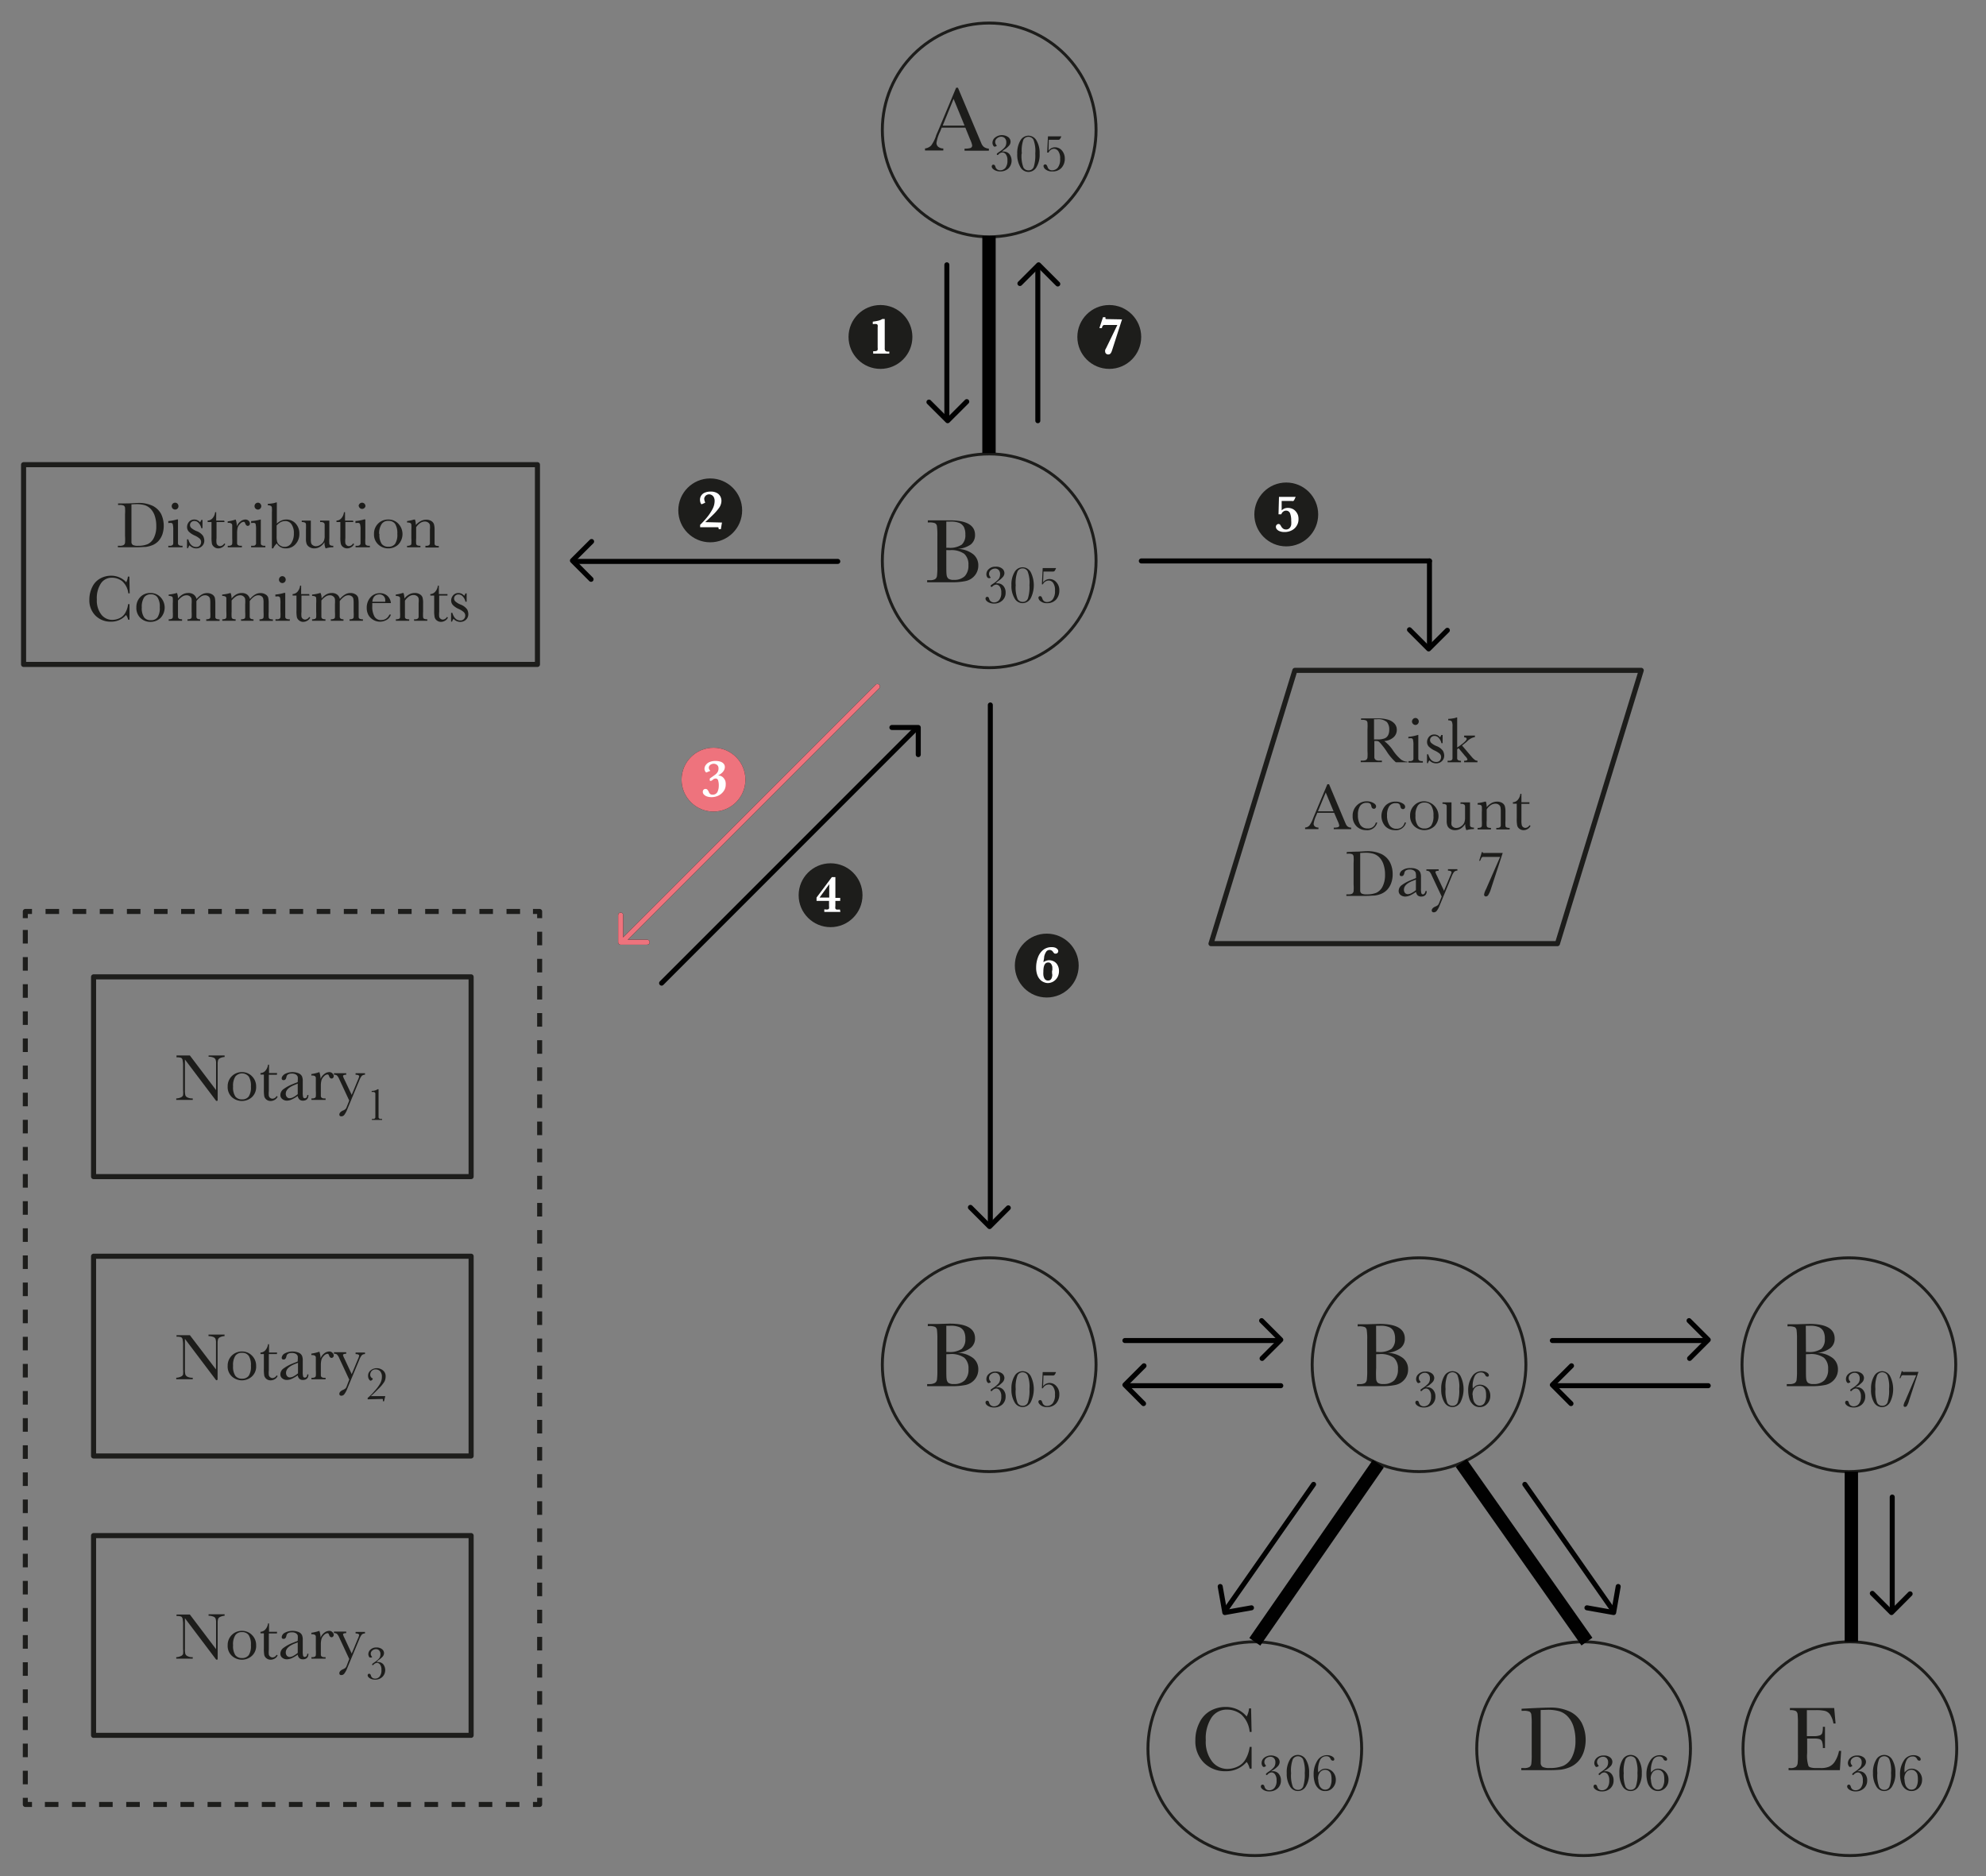 <svg xmlns="http://www.w3.org/2000/svg" viewBox="0 0 297.36 280.86"><rect x="0" y="0" width="297.36" height="280.86" fill="#808080" stroke="none"/><defs><style>.cls-1{fill:#1d1d1b;}.cls-10,.cls-11,.cls-12,.cls-2,.cls-3,.cls-4,.cls-5,.cls-6,.cls-8,.cls-9{fill:none;}.cls-10,.cls-2,.cls-3,.cls-8,.cls-9{stroke:#1d1d1b;}.cls-10,.cls-12,.cls-2,.cls-3,.cls-5,.cls-8,.cls-9{stroke-linejoin:round;}.cls-2{stroke-width:0.76px;}.cls-3{stroke-width:0.44px;}.cls-4,.cls-5,.cls-6{stroke:#010101;}.cls-11,.cls-12,.cls-4,.cls-5{stroke-linecap:round;}.cls-11,.cls-4,.cls-6{stroke-miterlimit:10;}.cls-10,.cls-11,.cls-12,.cls-4,.cls-5,.cls-8,.cls-9{stroke-width:0.75px;}.cls-6{stroke-width:2px;}.cls-7{fill:#fff;}.cls-9{stroke-dasharray:2.03 2.03;}.cls-10{stroke-dasharray:2.03 2.03;}.cls-11,.cls-12{stroke:#ee737d;}.cls-13{fill:#ee737d;}</style></defs><g id="Layer_1" data-name="Layer 1"><path class="cls-1" d="M17.68,75.36l1.08,0c.91,0,1.52-.07,1.84-.07a4.86,4.86,0,0,1,2.3.45,2.93,2.93,0,0,1,1.23,1.21A4.15,4.15,0,0,1,24.31,80a2.9,2.9,0,0,1-.6,1,2.57,2.57,0,0,1-.89.61,4.32,4.32,0,0,1-1,.26c-.3,0-.73.05-1.28.05H17.65V81.7h.27a1.08,1.08,0,0,0,.59-.11.48.48,0,0,0,.21-.33,7.58,7.58,0,0,0,0-1.06V77a7.15,7.15,0,0,0,0-1,.44.44,0,0,0-.2-.32,1.47,1.47,0,0,0-.65-.09h-.19Zm2,.14v4.42c0,.65,0,1.08,0,1.26a.53.53,0,0,0,.22.4,1.62,1.62,0,0,0,.78.12,3.63,3.63,0,0,0,1.42-.24,2,2,0,0,0,.93-.93,3.76,3.76,0,0,0,.37-1.78,4.64,4.64,0,0,0-.22-1.5,2.68,2.68,0,0,0-.62-1.07,2.16,2.16,0,0,0-.9-.56,4.43,4.43,0,0,0-1.26-.15Q20.1,75.47,19.72,75.5Z"/><path class="cls-1" d="M26.65,77.77v2.78c0,.43,0,.7,0,.81a.33.33,0,0,0,.15.25.74.74,0,0,0,.43.09h.1v.23H25.2V81.7h.17a.67.67,0,0,0,.45-.1.35.35,0,0,0,.12-.24c0-.09,0-.36,0-.81V79.34a3.27,3.27,0,0,0-.07-.86.29.29,0,0,0-.18-.19,1.13,1.13,0,0,0-.38,0H25.2V78a6.32,6.32,0,0,0,1.35-.26Zm-.94-2a.53.53,0,0,1,.15-.37.51.51,0,0,1,.72,0,.57.57,0,0,1,.14.37.52.52,0,0,1-.14.36.51.51,0,0,1-.87-.36Z"/><path class="cls-1" d="M28,82.05V80.74h.19c.22.76.62,1.14,1.19,1.14a.67.67,0,0,0,.55-.23.76.76,0,0,0,.18-.49.69.69,0,0,0-.19-.51,3,3,0,0,0-.78-.49,3,3,0,0,1-.87-.58,1,1,0,0,1-.26-.7,1.17,1.17,0,0,1,.28-.75,1,1,0,0,1,.8-.36,1.06,1.06,0,0,1,.86.42,1.34,1.34,0,0,0,.19-.36h.18v1.24h-.18a1.57,1.57,0,0,0-.38-.76.81.81,0,0,0-.66-.32.64.64,0,0,0-.47.18.58.58,0,0,0-.18.42.59.59,0,0,0,.2.45,2.77,2.77,0,0,0,.75.45,2.08,2.08,0,0,1,1,.73,1.56,1.56,0,0,1,.19.69,1.12,1.12,0,0,1-.35.85,1.2,1.2,0,0,1-.86.33,1.32,1.32,0,0,1-1-.46,1.18,1.18,0,0,0-.21.42Z"/><path class="cls-1" d="M33.62,78.15h-1.2v2.42a3.19,3.19,0,0,0,0,.75.54.54,0,0,0,.2.31.56.56,0,0,0,.34.12.74.74,0,0,0,.61-.4l.16.09a1,1,0,0,1-.45.48,1.19,1.19,0,0,1-.6.17.94.94,0,0,1-.61-.21.9.9,0,0,1-.34-.49,5.26,5.26,0,0,1-.06-1V78.15h-.58v-.22a1.06,1.06,0,0,0,.72-.34,1.63,1.63,0,0,0,.4-.92h.16v1.26h1.2Z"/><path class="cls-1" d="M35.46,78.79a1.63,1.63,0,0,1,.54-.73,1.16,1.16,0,0,1,.73-.29.66.66,0,0,1,.51.2.61.61,0,0,1,.18.41.36.36,0,0,1-.09.24.31.31,0,0,1-.24.1c-.16,0-.28-.12-.37-.36s-.14-.24-.26-.24a.78.78,0,0,0-.5.28,1.32,1.32,0,0,0-.38.6,3.6,3.6,0,0,0-.08.84v.71c0,.43,0,.7,0,.81a.35.35,0,0,0,.14.25.8.8,0,0,0,.44.09h.14v.23H34.1V81.7h.1a.74.74,0,0,0,.42-.08.34.34,0,0,0,.15-.23,7.18,7.18,0,0,0,0-.84V79.43c0-.43,0-.7,0-.81a.36.36,0,0,0-.14-.26.78.78,0,0,0-.44-.09h-.1v-.22a6.58,6.58,0,0,0,1.2-.28A3,3,0,0,1,35.46,78.79Z"/><path class="cls-1" d="M39.05,77.77v2.78c0,.43,0,.7,0,.81a.32.32,0,0,0,.14.25.78.78,0,0,0,.44.09h.1v.23H37.6V81.7h.16c.23,0,.39,0,.45-.1a.32.32,0,0,0,.13-.24c0-.09,0-.36,0-.81V79.34a3.46,3.46,0,0,0-.06-.86c0-.1-.1-.17-.18-.19a1.13,1.13,0,0,0-.38,0H37.6V78A6.32,6.32,0,0,0,39,77.77Zm-.94-2a.53.53,0,0,1,.15-.37.49.49,0,0,1,.36-.15.45.45,0,0,1,.35.15.53.53,0,0,1,.15.37.49.49,0,0,1-.15.36.45.45,0,0,1-.35.15.51.51,0,0,1-.51-.51Z"/><path class="cls-1" d="M40.9,82.09h-.19V76.74a5.75,5.75,0,0,0,0-.76.34.34,0,0,0-.16-.25.84.84,0,0,0-.45-.09v-.22a5,5,0,0,0,.69-.07,2.3,2.3,0,0,0,.55-.14h.11v3.17a2.25,2.25,0,0,1,.69-.46,1.78,1.78,0,0,1,.71-.15,1.84,1.84,0,0,1,1.42.6,2.16,2.16,0,0,1,.55,1.53,2.21,2.21,0,0,1-.57,1.56,1.86,1.86,0,0,1-1.47.63A1.55,1.55,0,0,1,42,81.9a1.52,1.52,0,0,1-.55-.55A2.42,2.42,0,0,0,40.9,82.09Zm.52-3.43v1.57a3,3,0,0,0,.08.87,1,1,0,0,0,.38.51,1.11,1.11,0,0,0,.72.25,1.18,1.18,0,0,0,1-.52A2.58,2.58,0,0,0,44,79.85a2.27,2.27,0,0,0-.35-1.36A1.09,1.09,0,0,0,42.7,78a1.51,1.51,0,0,0-.65.15A2.29,2.29,0,0,0,41.42,78.66Z"/><path class="cls-1" d="M49.31,77.93v2.62a7.28,7.28,0,0,0,0,.82.34.34,0,0,0,.14.25.92.92,0,0,0,.45.08v.23a3.13,3.13,0,0,0-1.09.15h-.06a2,2,0,0,1-.16-.92,2.24,2.24,0,0,1-.68.69,1.58,1.58,0,0,1-.85.24,1.3,1.3,0,0,1-.71-.19,1,1,0,0,1-.42-.44,2,2,0,0,1-.12-.8V79.3a7.73,7.73,0,0,0,0-.85.3.3,0,0,0-.15-.22,1.06,1.06,0,0,0-.48-.08v-.22h1.36V80.7a2.29,2.29,0,0,0,.05.6.54.54,0,0,0,.25.32.78.78,0,0,0,.46.14,1.19,1.19,0,0,0,.72-.25,1.23,1.23,0,0,0,.46-.52,1.85,1.85,0,0,0,.13-.79v-.9c0-.44,0-.7,0-.8a.39.39,0,0,0-.12-.24.7.7,0,0,0-.46-.11h-.1v-.22Z"/><path class="cls-1" d="M52.91,78.15h-1.2v2.42a3.19,3.19,0,0,0,0,.75.54.54,0,0,0,.2.31.56.56,0,0,0,.34.12.74.74,0,0,0,.61-.4l.16.09a1,1,0,0,1-.45.48,1.18,1.18,0,0,1-.59.17,1,1,0,0,1-.62-.21.83.83,0,0,1-.33-.49,4.31,4.31,0,0,1-.07-1V78.15h-.58v-.22a1,1,0,0,0,.72-.34,1.63,1.63,0,0,0,.4-.92h.16v1.26h1.2Z"/><path class="cls-1" d="M54.7,77.77v2.78a7.17,7.17,0,0,0,0,.81.32.32,0,0,0,.14.25.74.74,0,0,0,.43.09h.11v.23H53.24V81.7h.17a.67.67,0,0,0,.45-.1.35.35,0,0,0,.12-.24c0-.09,0-.36,0-.81V79.34a2.86,2.86,0,0,0-.07-.86.3.3,0,0,0-.17-.19,1.2,1.2,0,0,0-.39,0h-.13V78a6.32,6.32,0,0,0,1.35-.26Zm-1-2a.53.53,0,0,1,.15-.37.51.51,0,0,1,.72,0,.53.53,0,0,1,.15.37.51.51,0,0,1-1,0Z"/><path class="cls-1" d="M56,79.92a2.11,2.11,0,0,1,.61-1.54,2.07,2.07,0,0,1,1.52-.61,2,2,0,0,1,1.51.62,2.26,2.26,0,0,1,0,3.12,2.15,2.15,0,0,1-1.5.58,2.12,2.12,0,0,1-1.51-.59A2,2,0,0,1,56,79.92Zm.81,0a2.47,2.47,0,0,0,.34,1.5,1.2,1.2,0,0,0,1,.42,1.17,1.17,0,0,0,1-.42,2.47,2.47,0,0,0,.34-1.5,2.6,2.6,0,0,0-.33-1.5,1.15,1.15,0,0,0-1-.45,1.14,1.14,0,0,0-1,.45A2.51,2.51,0,0,0,56.77,79.94Z"/><path class="cls-1" d="M62,77.77h.13a2.46,2.46,0,0,1,.13.82A2.6,2.6,0,0,1,63,78a1.64,1.64,0,0,1,.8-.2,1.39,1.39,0,0,1,.79.2.88.88,0,0,1,.39.49,3,3,0,0,1,.09.84v1.25c0,.47,0,.75,0,.85a.32.32,0,0,0,.16.23,1,1,0,0,0,.47.07v.23h-2V81.7h.09a.71.71,0,0,0,.46-.1.39.39,0,0,0,.12-.24c0-.09,0-.36,0-.81V79.27a3.39,3.39,0,0,0,0-.68.59.59,0,0,0-.25-.36.84.84,0,0,0-.51-.16,1.2,1.2,0,0,0-.69.22,2.3,2.3,0,0,0-.61.63v1.63a6.53,6.53,0,0,0,0,.85.34.34,0,0,0,.15.23,1.12,1.12,0,0,0,.49.07v.23h-2V81.7a1,1,0,0,0,.47-.07.28.28,0,0,0,.17-.2,6.92,6.92,0,0,0,0-.88V79.36a6.44,6.44,0,0,0,0-.84.32.32,0,0,0-.16-.23,1,1,0,0,0-.48-.07V78A6.3,6.3,0,0,0,62,77.77Z"/><path class="cls-1" d="M19.18,90.44h.21v2.32h-.21a1.71,1.71,0,0,0-.31-.7,2.86,2.86,0,0,1-2.23,1,3.17,3.17,0,0,1-2.35-.91,3.23,3.23,0,0,1-.91-2.4,4.18,4.18,0,0,1,.42-1.85A2.84,2.84,0,0,1,15,86.6a3.32,3.32,0,0,1,1.65-.42,3,3,0,0,1,1.35.31,2.78,2.78,0,0,1,.9.67,2.37,2.37,0,0,0,.25-.85h.22l.05,2.51h-.21A2.82,2.82,0,0,0,18.29,87a2.48,2.48,0,0,0-1.53-.52,1.93,1.93,0,0,0-1.65.85,4,4,0,0,0-.61,2.41A3.44,3.44,0,0,0,15.17,92a2.07,2.07,0,0,0,1.66.79,2.6,2.6,0,0,0,1.09-.26,1.9,1.9,0,0,0,.88-.87A3.27,3.27,0,0,0,19.18,90.44Z"/><path class="cls-1" d="M20.42,90.92A2.12,2.12,0,0,1,21,89.38a2,2,0,0,1,1.51-.61,2,2,0,0,1,1.52.62,2.26,2.26,0,0,1,0,3.12,2.16,2.16,0,0,1-1.51.58,2.1,2.1,0,0,1-1.5-.59A2.06,2.06,0,0,1,20.42,90.92Zm.81,0a2.46,2.46,0,0,0,.35,1.5,1.19,1.19,0,0,0,1,.42,1.17,1.17,0,0,0,1-.42,2.47,2.47,0,0,0,.34-1.5,2.51,2.51,0,0,0-.34-1.5,1.14,1.14,0,0,0-1-.45,1.17,1.17,0,0,0-1,.45A2.59,2.59,0,0,0,21.23,90.94Z"/><path class="cls-1" d="M26.45,88.77h.05a2,2,0,0,1,.14.84,2.43,2.43,0,0,1,.71-.63,1.63,1.63,0,0,1,.81-.21A1.31,1.31,0,0,1,29,89a1.17,1.17,0,0,1,.43.67,3.1,3.1,0,0,1,.77-.67,1.55,1.55,0,0,1,.79-.22,1.43,1.43,0,0,1,.79.21.89.89,0,0,1,.39.49,4.39,4.39,0,0,1,.07.88v1.2c0,.47,0,.75,0,.85a.3.3,0,0,0,.16.23,1.09,1.09,0,0,0,.48.07v.23h-2V92.7a1,1,0,0,0,.45-.07.31.31,0,0,0,.16-.21,6.83,6.83,0,0,0,0-.87V90.22a3,3,0,0,0-.05-.61.59.59,0,0,0-.24-.35.81.81,0,0,0-.51-.15,1.07,1.07,0,0,0-.63.22,2.66,2.66,0,0,0-.65.65v1.57c0,.43,0,.7,0,.81a.34.34,0,0,0,.14.25.73.73,0,0,0,.42.09v.23H28.07V92.7a1,1,0,0,0,.46-.07.29.29,0,0,0,.16-.21,6.6,6.6,0,0,0,0-.87v-1.1a4.74,4.74,0,0,0,0-.77.64.64,0,0,0-.25-.4.78.78,0,0,0-.52-.17,1.15,1.15,0,0,0-.62.19,2.87,2.87,0,0,0-.65.59v1.66c0,.44,0,.72,0,.82a.38.38,0,0,0,.15.25,1,1,0,0,0,.46.08v.23h-2V92.7a1,1,0,0,0,.45-.07.31.31,0,0,0,.16-.21,6.72,6.72,0,0,0,0-.87V90.36a6.44,6.44,0,0,0,0-.84.28.28,0,0,0-.15-.23,1,1,0,0,0-.46-.08V89A5.62,5.62,0,0,0,26.45,88.77Z"/><path class="cls-1" d="M34.48,88.77h.05a2.16,2.16,0,0,1,.14.84,2.4,2.4,0,0,1,.7-.63,1.7,1.7,0,0,1,.82-.21A1.35,1.35,0,0,1,37,89a1.28,1.28,0,0,1,.43.67,2.91,2.91,0,0,1,.76-.67,1.55,1.55,0,0,1,.79-.22,1.41,1.41,0,0,1,.79.21.81.81,0,0,1,.39.49,3.74,3.74,0,0,1,.07.88v1.2a6.53,6.53,0,0,0,0,.85.29.29,0,0,0,.15.23,1.09,1.09,0,0,0,.48.07v.23h-2V92.7a.92.92,0,0,0,.44-.07.31.31,0,0,0,.16-.21,6.83,6.83,0,0,0,0-.87V90.22a2.42,2.42,0,0,0-.05-.61.59.59,0,0,0-.24-.35.8.8,0,0,0-.5-.15,1.08,1.08,0,0,0-.64.22,2.47,2.47,0,0,0-.64.65v1.57c0,.43,0,.7,0,.81a.34.34,0,0,0,.14.25.74.74,0,0,0,.43.09v.23H36.09V92.7a1,1,0,0,0,.46-.07.27.27,0,0,0,.16-.21,6.6,6.6,0,0,0,0-.87v-1.1a4.74,4.74,0,0,0,0-.77.64.64,0,0,0-.25-.4.76.76,0,0,0-.52-.17,1.17,1.17,0,0,0-.62.19,2.84,2.84,0,0,0-.64.59v1.66a7.17,7.17,0,0,0,0,.82.34.34,0,0,0,.14.25,1,1,0,0,0,.46.08v.23h-2V92.7a1,1,0,0,0,.45-.07.31.31,0,0,0,.16-.21,6.72,6.72,0,0,0,0-.87V90.36c0-.46,0-.74,0-.84a.34.34,0,0,0-.15-.23,1,1,0,0,0-.47-.08V89A5.88,5.88,0,0,0,34.48,88.77Z"/><path class="cls-1" d="M42.71,88.77v2.78c0,.43,0,.7,0,.81a.32.32,0,0,0,.14.25.78.78,0,0,0,.44.09h.1v.23H41.25V92.7h.17a.67.67,0,0,0,.45-.1.35.35,0,0,0,.12-.24,6.75,6.75,0,0,0,0-.81V90.34a3.46,3.46,0,0,0-.06-.86.34.34,0,0,0-.18-.19,1.13,1.13,0,0,0-.38,0h-.14V89a6.32,6.32,0,0,0,1.35-.26Zm-.94-2a.53.53,0,0,1,.15-.37.48.48,0,0,1,.36-.15.49.49,0,0,1,.35.15.53.53,0,0,1,.15.37.49.49,0,0,1-.15.36.49.49,0,0,1-.35.15.48.48,0,0,1-.36-.15A.49.49,0,0,1,41.77,86.73Z"/><path class="cls-1" d="M46.34,89.15h-1.2v2.42a3.19,3.19,0,0,0,0,.75.54.54,0,0,0,.2.31.56.56,0,0,0,.34.12.74.74,0,0,0,.61-.4l.16.09a1,1,0,0,1-.45.48,1.19,1.19,0,0,1-.6.17.94.94,0,0,1-.61-.21.9.9,0,0,1-.34-.49,5.26,5.26,0,0,1-.06-1V89.15h-.58v-.22a1.06,1.06,0,0,0,.72-.34,1.63,1.63,0,0,0,.4-.92h.16v1.26h1.2Z"/><path class="cls-1" d="M47.91,88.77H48a2,2,0,0,1,.15.84,2.28,2.28,0,0,1,.7-.63,1.63,1.63,0,0,1,.81-.21,1.31,1.31,0,0,1,.8.22,1.17,1.17,0,0,1,.43.67,3.1,3.1,0,0,1,.77-.67,1.55,1.55,0,0,1,.79-.22,1.43,1.43,0,0,1,.79.21.89.89,0,0,1,.39.49,4.39,4.39,0,0,1,.07.88v1.2c0,.47,0,.75,0,.85a.3.3,0,0,0,.16.23,1.09,1.09,0,0,0,.48.07v.23h-2V92.7a1,1,0,0,0,.45-.07.31.31,0,0,0,.16-.21,6.83,6.83,0,0,0,0-.87V90.22a3,3,0,0,0-.05-.61.59.59,0,0,0-.24-.35.81.81,0,0,0-.51-.15,1.07,1.07,0,0,0-.63.22,2.66,2.66,0,0,0-.65.65v1.57c0,.43,0,.7,0,.81a.34.34,0,0,0,.14.25.73.73,0,0,0,.42.09v.23H49.53V92.7a1,1,0,0,0,.46-.07.29.29,0,0,0,.16-.21,6.6,6.6,0,0,0,0-.87v-1.1a4.74,4.74,0,0,0,0-.77.64.64,0,0,0-.25-.4.78.78,0,0,0-.52-.17,1.15,1.15,0,0,0-.62.19,2.65,2.65,0,0,0-.64.59v1.66c0,.44,0,.72,0,.82a.38.38,0,0,0,.15.25,1,1,0,0,0,.46.08v.23h-2V92.7a1,1,0,0,0,.45-.07.31.31,0,0,0,.16-.21,6.72,6.72,0,0,0,0-.87V90.36a6.44,6.44,0,0,0,0-.84.28.28,0,0,0-.15-.23,1,1,0,0,0-.46-.08V89A5.62,5.62,0,0,0,47.91,88.77Z"/><path class="cls-1" d="M58.53,90.28H55.74c0,.19,0,.34,0,.43a3,3,0,0,0,.33,1.58,1.08,1.08,0,0,0,1,.53A1.29,1.29,0,0,0,58.3,92h.23a1.36,1.36,0,0,1-.62.78,2,2,0,0,1-1,.28,1.92,1.92,0,0,1-1-.26,2,2,0,0,1-.74-.72A2.19,2.19,0,0,1,54.91,91a2.31,2.31,0,0,1,.56-1.58,1.79,1.79,0,0,1,1.39-.62,1.6,1.6,0,0,1,1.22.47A1.7,1.7,0,0,1,58.53,90.28Zm-.85-.2a1.41,1.41,0,0,0,0-.2.84.84,0,0,0-.87-.9c-.59,0-1,.37-1.06,1.1Z"/><path class="cls-1" d="M60.29,88.77h.13a2.75,2.75,0,0,1,.13.82,2.57,2.57,0,0,1,.73-.62,1.68,1.68,0,0,1,.81-.2,1.33,1.33,0,0,1,.78.2.86.86,0,0,1,.4.49,3,3,0,0,1,.08.84v1.25a6.53,6.53,0,0,0,0,.85.31.31,0,0,0,.15.23,1.09,1.09,0,0,0,.48.07v.23H62V92.7h.1a.67.67,0,0,0,.45-.1.36.36,0,0,0,.13-.24c0-.09,0-.36,0-.81V90.27a2.77,2.77,0,0,0,0-.68.61.61,0,0,0-.24-.36.87.87,0,0,0-.52-.16,1.17,1.17,0,0,0-.68.22,2.17,2.17,0,0,0-.61.63v1.63c0,.47,0,.75,0,.85a.32.32,0,0,0,.16.23,1.09,1.09,0,0,0,.48.07v.23h-2V92.7a1.07,1.07,0,0,0,.47-.07.27.27,0,0,0,.16-.2,6.92,6.92,0,0,0,0-.88V90.36c0-.46,0-.74,0-.84a.32.32,0,0,0-.16-.23,1.09,1.09,0,0,0-.48-.07V89A6.49,6.49,0,0,0,60.29,88.77Z"/><path class="cls-1" d="M67,89.15H65.76v2.42a3.88,3.88,0,0,0,0,.75.51.51,0,0,0,.21.31.54.54,0,0,0,.34.12.76.76,0,0,0,.61-.4l.15.09a1,1,0,0,1-.44.48,1.24,1.24,0,0,1-.6.17,1,1,0,0,1-.62-.21.83.83,0,0,1-.33-.49,4.31,4.31,0,0,1-.07-1V89.15h-.58v-.22a1,1,0,0,0,.72-.34,1.64,1.64,0,0,0,.41-.92h.15v1.26H67Z"/><path class="cls-1" d="M67.54,93.05V91.74h.19c.23.76.62,1.14,1.19,1.14a.66.66,0,0,0,.55-.23.72.72,0,0,0,.19-.49.69.69,0,0,0-.2-.51,2.92,2.92,0,0,0-.77-.49,2.71,2.71,0,0,1-.87-.58,1,1,0,0,1-.27-.7,1.18,1.18,0,0,1,.29-.75,1,1,0,0,1,.79-.36,1.08,1.08,0,0,1,.87.42,1.34,1.34,0,0,0,.19-.36h.18v1.24h-.18a1.66,1.66,0,0,0-.38-.76.84.84,0,0,0-.66-.32.65.65,0,0,0-.48.18.58.58,0,0,0-.18.42.62.62,0,0,0,.2.45,2.77,2.77,0,0,0,.75.45,2.17,2.17,0,0,1,1,.73,1.54,1.54,0,0,1,.18.69,1.12,1.12,0,0,1-.34.85,1.21,1.21,0,0,1-.87.33,1.3,1.3,0,0,1-1-.46,1.18,1.18,0,0,0-.22.42Z"/><rect class="cls-2" x="3.53" y="69.56" width="76.94" height="29.9"/><path class="cls-1" d="M210.73,114.11H209a7.76,7.76,0,0,1-1.45-1.74c-.21-.3-.42-.59-.65-.86a3.09,3.09,0,0,0-.46-.5.72.72,0,0,0-.4-.09h-.26v1.47q0,.78,0,1a.54.54,0,0,0,.2.36,1.11,1.11,0,0,0,.61.11h.32v.23h-3.17v-.23h.21a1.2,1.2,0,0,0,.59-.1.53.53,0,0,0,.21-.34,7.49,7.49,0,0,0,0-1v-3.25a7.15,7.15,0,0,0,0-1,.44.44,0,0,0-.2-.32,1.5,1.5,0,0,0-.65-.09h-.11v-.22l.94,0c.63,0,1.14,0,1.51,0a5.46,5.46,0,0,1,1.54.18,2.12,2.12,0,0,1,1,.58,1.36,1.36,0,0,1,.36.95,1.46,1.46,0,0,1-.48,1.11,2.29,2.29,0,0,1-1.4.57,5.71,5.71,0,0,1,1.34,1.45,6.7,6.7,0,0,0,1.18,1.32,1.72,1.72,0,0,0,1,.33Zm-5-3.42.76,0a2.53,2.53,0,0,0,.67-.11,1.06,1.06,0,0,0,.47-.25,1.15,1.15,0,0,0,.28-.44,2,2,0,0,0,.1-.68,1.67,1.67,0,0,0-.35-1.12,2,2,0,0,0-1.52-.42l-.41,0Z"/><path class="cls-1" d="M212.36,110v2.79c0,.42,0,.69,0,.8a.37.37,0,0,0,.15.26.85.85,0,0,0,.43.08h.1v.23h-2.15v-.23h.17a.67.67,0,0,0,.45-.1.35.35,0,0,0,.12-.24c0-.09,0-.36,0-.8v-1.21a3.21,3.21,0,0,0-.07-.86.3.3,0,0,0-.18-.2,1.49,1.49,0,0,0-.38,0h-.13v-.22a6.32,6.32,0,0,0,1.35-.26Zm-.94-2a.49.49,0,0,1,.15-.36.48.48,0,0,1,.72,0,.53.53,0,0,1,0,.72.48.48,0,0,1-.72,0A.49.49,0,0,1,211.42,107.91Z"/><path class="cls-1" d="M213.66,114.24v-1.32h.19c.22.76.61,1.14,1.19,1.14a.67.67,0,0,0,.55-.22.79.79,0,0,0,.18-.5.69.69,0,0,0-.19-.51,3.62,3.62,0,0,0-.78-.48,3.16,3.16,0,0,1-.87-.59,1,1,0,0,1-.26-.7,1.19,1.19,0,0,1,.28-.75,1,1,0,0,1,.8-.36,1.07,1.07,0,0,1,.86.42,1.23,1.23,0,0,0,.19-.35H216v1.23h-.18a1.61,1.61,0,0,0-.38-.76.81.81,0,0,0-.66-.32.64.64,0,0,0-.47.18.59.59,0,0,0,0,.87,2.84,2.84,0,0,0,.74.45,2.07,2.07,0,0,1,1,.73,1.56,1.56,0,0,1,.19.69,1.12,1.12,0,0,1-.35.85,1.21,1.21,0,0,1-.87.33,1.34,1.34,0,0,1-1-.45,1,1,0,0,0-.21.42Z"/><path class="cls-1" d="M219.23,110.11h1.61v.22a2.2,2.2,0,0,0-1.19.67c-.16.14-.41.34-.74.6l1.42,1.67a3,3,0,0,0,.51.49.68.68,0,0,0,.38.12v.23h-2v-.23c.33,0,.5-.07.5-.21a1.36,1.36,0,0,0-.33-.47l-1-1.2-.21.16v.58c0,.42,0,.69,0,.8a.34.34,0,0,0,.14.25.74.74,0,0,0,.43.09v.23h-2v-.23h.15a.69.69,0,0,0,.46-.1.35.35,0,0,0,.12-.24c0-.09,0-.36,0-.8v-4a1.56,1.56,0,0,0-.11-.74c-.07-.11-.25-.17-.53-.17v-.22a3.82,3.82,0,0,0,.69-.07,2,2,0,0,0,.55-.14h.1v4.5l.42-.29c.68-.48,1-.83,1-1s-.13-.22-.38-.23Z"/><path class="cls-1" d="M199.76,121.67h-2.52l-.17.42a4.35,4.35,0,0,0-.38,1.19.54.54,0,0,0,.2.45.86.86,0,0,0,.52.15v.23h-2v-.23a1,1,0,0,0,.65-.31,4.19,4.19,0,0,0,.52-1s.09-.24.23-.57l1.93-4.6H199l2.21,5.26.3.7a1,1,0,0,0,.28.37.94.94,0,0,0,.52.16v.23h-2.61v-.23a1.88,1.88,0,0,0,.65-.07.27.27,0,0,0,.17-.28,3.13,3.13,0,0,0-.23-.64Zm-.09-.22-1.17-2.82-1.17,2.82Z"/><path class="cls-1" d="M206,123.13h.21a1.53,1.53,0,0,1-1.66,1.14,2,2,0,0,1-1.44-.58,2.07,2.07,0,0,1-.58-1.54,2.12,2.12,0,0,1,.63-1.59,2.06,2.06,0,0,1,1.49-.61,1.94,1.94,0,0,1,.95.23c.29.15.44.33.44.55a.35.35,0,0,1-.09.23.27.27,0,0,1-.23.11c-.21,0-.34-.13-.39-.38a.71.71,0,0,0-.18-.39.76.76,0,0,0-.5-.12,1.12,1.12,0,0,0-1,.46,2.31,2.31,0,0,0-.33,1.36,2.72,2.72,0,0,0,.35,1.48,1.23,1.23,0,0,0,1.08.53A1.16,1.16,0,0,0,206,123.13Z"/><path class="cls-1" d="M210.31,123.13h.21a1.53,1.53,0,0,1-1.66,1.14,2,2,0,0,1-1.44-.58,2.33,2.33,0,0,1,.05-3.13A2.06,2.06,0,0,1,209,120a1.91,1.91,0,0,1,.95.23c.29.15.44.33.44.55a.4.4,0,0,1-.08.23.28.28,0,0,1-.23.11c-.22,0-.35-.13-.4-.38a.71.71,0,0,0-.18-.39.74.74,0,0,0-.49-.12,1.13,1.13,0,0,0-1,.46,2.31,2.31,0,0,0-.33,1.36,2.63,2.63,0,0,0,.36,1.48,1.2,1.2,0,0,0,1.07.53A1.16,1.16,0,0,0,210.31,123.13Z"/><path class="cls-1" d="M211.13,122.1a2.07,2.07,0,0,1,.61-1.53,2,2,0,0,1,1.52-.62,2.21,2.21,0,0,1,1.51,3.74,2.24,2.24,0,0,1-3,0A2.09,2.09,0,0,1,211.13,122.1Zm.81,0a2.36,2.36,0,0,0,.35,1.49,1.19,1.19,0,0,0,1,.43,1.21,1.21,0,0,0,1-.43,2.51,2.51,0,0,0,.34-1.49,2.61,2.61,0,0,0-.34-1.51,1.15,1.15,0,0,0-1-.45,1.14,1.14,0,0,0-1,.45A2.53,2.53,0,0,0,211.94,122.13Z"/><path class="cls-1" d="M220.1,120.11v2.62c0,.44,0,.71,0,.82a.33.33,0,0,0,.15.25.8.8,0,0,0,.44.08v.23a3.37,3.37,0,0,0-1.08.15h-.06a2,2,0,0,1-.16-.92,2.2,2.2,0,0,1-.69.7,1.6,1.6,0,0,1-.84.23,1.36,1.36,0,0,1-.71-.18,1,1,0,0,1-.42-.45,2,2,0,0,1-.12-.8v-1.36c0-.46,0-.74,0-.85a.3.3,0,0,0-.16-.22,1,1,0,0,0-.47-.08v-.22h1.35v2.77a2.7,2.7,0,0,0,0,.6.63.63,0,0,0,.25.32.77.77,0,0,0,.47.14,1.19,1.19,0,0,0,.71-.24,1.35,1.35,0,0,0,.47-.53,2,2,0,0,0,.13-.78v-.91c0-.43,0-.7,0-.79a.39.39,0,0,0-.12-.25.71.71,0,0,0-.46-.11h-.1v-.22Z"/><path class="cls-1" d="M222.34,120h.14a2.85,2.85,0,0,1,.12.82,2.78,2.78,0,0,1,.74-.62,1.8,1.8,0,0,1,.81-.2,1.43,1.43,0,0,1,.78.2.92.92,0,0,1,.39.49,3,3,0,0,1,.09.85v1.25a6.44,6.44,0,0,0,0,.84.28.28,0,0,0,.15.23,1.06,1.06,0,0,0,.48.07v.23h-2v-.23h.09a.69.69,0,0,0,.46-.1.39.39,0,0,0,.12-.24c0-.09,0-.36,0-.8v-1.29a3.47,3.47,0,0,0-.05-.68.64.64,0,0,0-.25-.36.81.81,0,0,0-.51-.15,1.21,1.21,0,0,0-.68.21,2.11,2.11,0,0,0-.62.64v1.63a6.44,6.44,0,0,0,0,.84.32.32,0,0,0,.16.23,1,1,0,0,0,.48.07v.23h-2v-.23a1.2,1.2,0,0,0,.46-.06.32.32,0,0,0,.17-.21,6.72,6.72,0,0,0,0-.87v-1.19a6.53,6.53,0,0,0,0-.85.31.31,0,0,0-.15-.23,1.09,1.09,0,0,0-.48-.07v-.23A6.38,6.38,0,0,0,222.34,120Z"/><path class="cls-1" d="M229,120.33h-1.2v2.42a3.19,3.19,0,0,0,.05.75.54.54,0,0,0,.2.31.56.56,0,0,0,.34.12.74.74,0,0,0,.61-.4l.16.09a1,1,0,0,1-.45.49,1.16,1.16,0,0,1-.59.16,1,1,0,0,1-.62-.21.84.84,0,0,1-.33-.48,4.42,4.42,0,0,1-.07-1v-2.27h-.58v-.22a1,1,0,0,0,.72-.34,1.63,1.63,0,0,0,.4-.92h.16v1.26H229Z"/><path class="cls-1" d="M201.66,127.54l1.09-.05c.91,0,1.52-.07,1.84-.07a4.86,4.86,0,0,1,2.3.45,2.9,2.9,0,0,1,1.23,1.22,3.85,3.85,0,0,1,.4,1.77,3.75,3.75,0,0,1-.22,1.33,2.9,2.9,0,0,1-.6,1,2.67,2.67,0,0,1-.89.61,3.84,3.84,0,0,1-1,.26c-.31,0-.73.05-1.28.05h-2.94v-.23h.28a1.2,1.2,0,0,0,.59-.1.62.62,0,0,0,.21-.34,7.49,7.49,0,0,0,0-1.05v-3.2a7.15,7.15,0,0,0,0-1,.47.47,0,0,0-.2-.32,1.55,1.55,0,0,0-.65-.08h-.2Zm2,.14v4.42c0,.66,0,1.08,0,1.27a.51.51,0,0,0,.22.39,1.6,1.6,0,0,0,.77.12,3.68,3.68,0,0,0,1.43-.24,2,2,0,0,0,.93-.93,3.85,3.85,0,0,0,.37-1.78,4.58,4.58,0,0,0-.22-1.49,2.72,2.72,0,0,0-.62-1.08,2.16,2.16,0,0,0-.9-.56,4.43,4.43,0,0,0-1.26-.15Z"/><path class="cls-1" d="M213.44,133.38h.18c0,.55-.31.83-.82.83a.8.8,0,0,1-.53-.17.91.91,0,0,1-.25-.53,5.58,5.58,0,0,1-.89.53,2,2,0,0,1-.72.17,1.13,1.13,0,0,1-.7-.23.75.75,0,0,1-.29-.62,1.08,1.08,0,0,1,.49-.88,5.93,5.93,0,0,1,1.35-.73l.76-.31v-.2a2.83,2.83,0,0,0-.05-.6.66.66,0,0,0-.28-.33,1.05,1.05,0,0,0-.59-.15c-.49,0-.76.17-.82.49s-.19.5-.41.5-.3-.09-.3-.28a.86.86,0,0,1,.4-.6,2,2,0,0,1,1.23-.32,2,2,0,0,1,1,.19,1,1,0,0,1,.45.45,1.84,1.84,0,0,1,.11.76V133a2.59,2.59,0,0,0,.06.72.25.25,0,0,0,.26.16C213.25,133.85,213.38,133.7,213.44,133.38ZM212,131.67l-.53.21q-1.26.51-1.26,1.29a.73.73,0,0,0,.16.5.54.54,0,0,0,.42.18,1.23,1.23,0,0,0,.53-.15,4,4,0,0,0,.68-.45Z"/><path class="cls-1" d="M216.21,133.35l.93-2.22a3.33,3.33,0,0,0,.2-.54c0-.16-.18-.25-.54-.26v-.22h1.41v.22a.66.66,0,0,0-.48.18,2.51,2.51,0,0,0-.38.7l-1.78,4.3a3.34,3.34,0,0,1-.45.84.55.55,0,0,1-.43.22c-.21,0-.32-.1-.32-.29s.17-.41.51-.56a1.83,1.83,0,0,0,.4-.22,1.12,1.12,0,0,0,.2-.34l.38-.95L214.35,131a1.61,1.61,0,0,0-.33-.53.67.67,0,0,0-.45-.12v-.22h1.84v.22c-.32,0-.49.08-.49.2a2.22,2.22,0,0,0,.2.48Z"/><path class="cls-1" d="M221.46,128.89l.41-1.34H222c0,.07,0,.11.08.13a1.35,1.35,0,0,0,.38,0H225l-1.75,5.34a3.82,3.82,0,0,1-.44,1,.43.43,0,0,1-.3.17.27.27,0,0,1-.3-.3,2.68,2.68,0,0,1,.28-.77,2.86,2.86,0,0,0,.12-.27l2-4.57H222a.33.33,0,0,0-.16.11,1.51,1.51,0,0,0-.18.41Z"/><path class="cls-1" d="M32.37,164.8l-4.68-6.2v4.59a3.08,3.08,0,0,0,.06.76.59.59,0,0,0,.32.33,1.63,1.63,0,0,0,.79.15v.22H26.39v-.22a1.81,1.81,0,0,0,.72-.17.62.62,0,0,0,.3-.31,3.87,3.87,0,0,0,0-.76v-3.51a4.49,4.49,0,0,0-.07-1,.5.5,0,0,0-.22-.33,2,2,0,0,0-.69-.07V158h2l3.92,5.18v-4a1.43,1.43,0,0,0-.09-.61.62.62,0,0,0-.37-.28,1.83,1.83,0,0,0-.66-.1V158h2.4v.23a1.6,1.6,0,0,0-.66.16.57.57,0,0,0-.31.3,2.05,2.05,0,0,0-.07.61v5.47Z"/><path class="cls-1" d="M34.09,162.65a2.1,2.1,0,0,1,2.13-2.16,2.05,2.05,0,0,1,1.51.62,2.12,2.12,0,0,1,.62,1.54,2.06,2.06,0,0,1-.63,1.59,2.26,2.26,0,0,1-3,0A2.06,2.06,0,0,1,34.09,162.65Zm.81,0a2.42,2.42,0,0,0,.34,1.49,1.19,1.19,0,0,0,1,.43,1.18,1.18,0,0,0,1-.43,2.5,2.5,0,0,0,.33-1.49,2.6,2.6,0,0,0-.33-1.5,1.3,1.3,0,0,0-2,0A2.53,2.53,0,0,0,34.9,162.67Z"/><path class="cls-1" d="M41.46,160.88H40.25v2.42a3.88,3.88,0,0,0,0,.75.6.6,0,0,0,.21.31.62.62,0,0,0,.34.11.73.73,0,0,0,.61-.4l.16.09a1,1,0,0,1-.45.49,1.23,1.23,0,0,1-.6.16,1,1,0,0,1-.62-.2.94.94,0,0,1-.33-.49,5.32,5.32,0,0,1-.06-1v-2.26H39v-.23a1,1,0,0,0,.72-.33,1.67,1.67,0,0,0,.41-.92h.15v1.25h1.21Z"/><path class="cls-1" d="M46,163.92h.18c0,.56-.31.84-.82.84a.74.74,0,0,1-.53-.18.88.88,0,0,1-.25-.52,5.45,5.45,0,0,1-.89.52,1.81,1.81,0,0,1-.72.18,1.06,1.06,0,0,1-.7-.24.73.73,0,0,1-.29-.62,1.09,1.09,0,0,1,.49-.88,6.1,6.1,0,0,1,1.35-.73l.76-.31v-.19a2.7,2.7,0,0,0,0-.6.64.64,0,0,0-.28-.34,1.14,1.14,0,0,0-.59-.14c-.49,0-.76.16-.82.49s-.19.49-.41.49-.3-.09-.3-.28.13-.38.4-.6a2.47,2.47,0,0,1,2.19-.12,1,1,0,0,1,.45.44,1.87,1.87,0,0,1,.11.76v1.62a2.68,2.68,0,0,0,.06.73.23.23,0,0,0,.25.16C45.85,164.4,46,164.24,46,163.92Zm-1.42-1.71-.53.22q-1.26.51-1.26,1.29a.71.71,0,0,0,.16.49.52.52,0,0,0,.42.19,1.23,1.23,0,0,0,.53-.15,3.54,3.54,0,0,0,.68-.46Z"/><path class="cls-1" d="M48,161.51a1.6,1.6,0,0,1,.54-.72,1.19,1.19,0,0,1,.73-.3.66.66,0,0,1,.51.2.64.64,0,0,1,.19.41.37.37,0,0,1-.1.25.29.29,0,0,1-.23.1c-.16,0-.29-.12-.37-.36s-.15-.25-.27-.25a.83.83,0,0,0-.5.29,1.32,1.32,0,0,0-.37.59,3.19,3.19,0,0,0-.09.85v.71c0,.43,0,.7,0,.81a.34.34,0,0,0,.14.25.76.76,0,0,0,.43.09h.14v.22H46.63v-.22h.1a.89.89,0,0,0,.42-.08.31.31,0,0,0,.14-.23,6.44,6.44,0,0,0,0-.84v-1.13c0-.43,0-.7,0-.8a.33.33,0,0,0-.14-.26.74.74,0,0,0-.43-.09h-.1v-.22a6.3,6.3,0,0,0,1.2-.29A3.44,3.44,0,0,1,48,161.51Z"/><path class="cls-1" d="M52.66,163.9l.92-2.23a2.72,2.72,0,0,0,.2-.54c0-.16-.18-.24-.54-.25v-.23h1.41v.23a.71.71,0,0,0-.48.17,2.68,2.68,0,0,0-.38.7L52,166.05a3.34,3.34,0,0,1-.45.84.55.55,0,0,1-.43.22c-.21,0-.31-.09-.31-.28s.17-.41.5-.57a1.49,1.49,0,0,0,.4-.22.91.91,0,0,0,.2-.34l.38-.95-1.5-3.22a1.85,1.85,0,0,0-.34-.54.7.7,0,0,0-.45-.11v-.23h1.84v.23c-.32,0-.48.08-.48.2a1.94,1.94,0,0,0,.19.48Z"/><path class="cls-1" d="M56.53,163.06h.15v3.63c0,.3,0,.49,0,.57a.23.23,0,0,0,.1.17.44.44,0,0,0,.3.07h.13v.15H55.68v-.15h.12a.56.56,0,0,0,.32-.07.3.3,0,0,0,.08-.17c0-.07,0-.26,0-.57v-2.43c0-.31,0-.49,0-.56a.25.25,0,0,0-.08-.17.49.49,0,0,0-.32-.07h-.15v-.16A1.49,1.49,0,0,0,56.53,163.06Z"/><rect class="cls-2" x="14.01" y="146.23" width="56.53" height="29.9"/><path class="cls-1" d="M32.37,206.62l-4.68-6.2V205a2.92,2.92,0,0,0,.06.75.63.63,0,0,0,.32.34,1.63,1.63,0,0,0,.79.15v.22H26.39v-.22a1.8,1.8,0,0,0,.72-.18.58.58,0,0,0,.3-.3,3.87,3.87,0,0,0,0-.76V201.5a4.49,4.49,0,0,0-.07-1,.5.5,0,0,0-.22-.33,2,2,0,0,0-.69-.07v-.23h2L32.34,205v-4a1.43,1.43,0,0,0-.09-.61.62.62,0,0,0-.37-.28,1.83,1.83,0,0,0-.66-.1v-.23h2.4v.23a1.6,1.6,0,0,0-.66.16.57.57,0,0,0-.31.3,2,2,0,0,0-.07.6v5.48Z"/><path class="cls-1" d="M34.09,204.46a2.1,2.1,0,0,1,2.13-2.15,2.05,2.05,0,0,1,1.51.62,2.11,2.11,0,0,1,.62,1.53,2,2,0,0,1-.63,1.59,2.23,2.23,0,0,1-3,0A2,2,0,0,1,34.09,204.46Zm.81,0a2.42,2.42,0,0,0,.34,1.49,1.19,1.19,0,0,0,1,.43,1.18,1.18,0,0,0,1-.43,2.5,2.5,0,0,0,.33-1.49,2.58,2.58,0,0,0-.33-1.5,1.15,1.15,0,0,0-1-.45,1.13,1.13,0,0,0-1,.44A2.53,2.53,0,0,0,34.9,204.49Z"/><path class="cls-1" d="M41.46,202.7H40.25v2.41a3.73,3.73,0,0,0,0,.75.53.53,0,0,0,.21.31.56.56,0,0,0,.34.12.73.73,0,0,0,.61-.4l.16.09a1,1,0,0,1-.45.49,1.23,1.23,0,0,1-.6.16,1,1,0,0,1-.62-.2,1,1,0,0,1-.33-.49,5.39,5.39,0,0,1-.06-1V202.7H39v-.23a1,1,0,0,0,.72-.33,1.67,1.67,0,0,0,.41-.92h.15v1.25h1.21Z"/><path class="cls-1" d="M46,205.74h.18c0,.56-.31.83-.82.83a.74.74,0,0,1-.53-.17.88.88,0,0,1-.25-.52,5.45,5.45,0,0,1-.89.52,1.78,1.78,0,0,1-.72.17,1.06,1.06,0,0,1-.7-.23.74.74,0,0,1-.29-.62,1.08,1.08,0,0,1,.49-.88,6.1,6.1,0,0,1,1.35-.73l.76-.31v-.19a2.87,2.87,0,0,0,0-.61.66.66,0,0,0-.28-.33,1.14,1.14,0,0,0-.59-.14c-.49,0-.76.16-.82.48s-.19.5-.41.5-.3-.09-.3-.28a.83.83,0,0,1,.4-.6,2.47,2.47,0,0,1,2.19-.12,1,1,0,0,1,.45.44,1.87,1.87,0,0,1,.11.76v1.62a2.68,2.68,0,0,0,.06.73.25.25,0,0,0,.25.16C45.85,206.22,46,206.06,46,205.74ZM44.62,204l-.53.21q-1.26.52-1.26,1.29a.73.73,0,0,0,.16.5.52.52,0,0,0,.42.19,1.23,1.23,0,0,0,.53-.15,4.08,4.08,0,0,0,.68-.46Z"/><path class="cls-1" d="M48,203.33a1.69,1.69,0,0,1,.54-.73,1.24,1.24,0,0,1,.73-.29.66.66,0,0,1,.51.2.62.62,0,0,1,.19.41.37.37,0,0,1-.1.25.33.33,0,0,1-.23.1c-.16,0-.29-.12-.37-.36s-.15-.25-.27-.25a.83.83,0,0,0-.5.29,1.32,1.32,0,0,0-.37.59,3.19,3.19,0,0,0-.09.85v.71c0,.43,0,.69,0,.81a.34.34,0,0,0,.14.25.76.76,0,0,0,.43.09h.14v.22H46.63v-.22h.1a.89.89,0,0,0,.42-.08.31.31,0,0,0,.14-.23,6.44,6.44,0,0,0,0-.84V204c0-.43,0-.7,0-.81a.31.31,0,0,0-.14-.25.74.74,0,0,0-.43-.09h-.1v-.22a7.17,7.17,0,0,0,1.2-.29A3.44,3.44,0,0,1,48,203.33Z"/><path class="cls-1" d="M52.66,205.71l.92-2.22a2.72,2.72,0,0,0,.2-.54c0-.16-.18-.25-.54-.25v-.23h1.41v.23a.66.66,0,0,0-.48.17,2.68,2.68,0,0,0-.38.7L52,207.87a3.34,3.34,0,0,1-.45.84.55.55,0,0,1-.43.22c-.21,0-.31-.09-.31-.29s.17-.4.5-.56a1.83,1.83,0,0,0,.4-.22,1,1,0,0,0,.2-.34l.38-1-1.5-3.22a1.71,1.71,0,0,0-.34-.54.64.64,0,0,0-.45-.11v-.23h1.84v.23c-.32,0-.48.07-.48.2a1.94,1.94,0,0,0,.19.48Z"/><path class="cls-1" d="M55.05,209.47v-.21a7.65,7.65,0,0,0,1-1,6,6,0,0,0,.86-1.14,2,2,0,0,0,.27-1,1.2,1.2,0,0,0-.27-.86.9.9,0,0,0-.66-.27.76.76,0,0,0-.61.25.84.84,0,0,0-.21.54.59.59,0,0,0,.28.52c.07,0,.1.09.1.11s0,.1-.12.17a.29.29,0,0,1-.19.1c-.07,0-.15-.06-.25-.2a1,1,0,0,1-.14-.53,1,1,0,0,1,.41-.83,1.4,1.4,0,0,1,.89-.31,1.47,1.47,0,0,1,.92.32,1.1,1.1,0,0,1,.41.94,1.66,1.66,0,0,1-.18.75,5.39,5.39,0,0,1-.9,1.08c-.47.48-.85.85-1.14,1.09h2.17l-.19.77h-.17a.59.59,0,0,1,0-.13.2.2,0,0,0,0-.09c0-.07,0-.11-.05-.12a1,1,0,0,0-.24,0Z"/><rect class="cls-2" x="14.01" y="188.05" width="56.53" height="29.9"/><path class="cls-1" d="M32.37,248.44l-4.68-6.2v4.59a2.92,2.92,0,0,0,.06.75.59.59,0,0,0,.32.33,1.51,1.51,0,0,0,.79.16v.22H26.39v-.22a1.8,1.8,0,0,0,.72-.18.58.58,0,0,0,.3-.3,3.94,3.94,0,0,0,0-.76v-3.51a4.49,4.49,0,0,0-.07-1,.5.5,0,0,0-.22-.33,2,2,0,0,0-.69-.08v-.22h2l3.92,5.18v-4a1.52,1.52,0,0,0-.09-.62.61.61,0,0,0-.37-.27,1.82,1.82,0,0,0-.66-.11v-.22h2.4v.22a1.75,1.75,0,0,0-.66.17.57.57,0,0,0-.31.3,2,2,0,0,0-.07.6v5.48Z"/><path class="cls-1" d="M34.09,246.28a2.1,2.1,0,0,1,2.13-2.15,2.05,2.05,0,0,1,1.51.62,2.08,2.08,0,0,1,.62,1.53,2,2,0,0,1-.63,1.59,2.23,2.23,0,0,1-3,0A2,2,0,0,1,34.09,246.28Zm.81,0a2.44,2.44,0,0,0,.34,1.49,1.22,1.22,0,0,0,1,.43,1.21,1.21,0,0,0,1-.43,2.52,2.52,0,0,0,.33-1.49,2.62,2.62,0,0,0-.33-1.51,1.15,1.15,0,0,0-1-.45,1.14,1.14,0,0,0-1,.45A2.53,2.53,0,0,0,34.9,246.31Z"/><path class="cls-1" d="M41.46,244.52H40.25v2.41a3.88,3.88,0,0,0,0,.75.59.59,0,0,0,.55.43.73.73,0,0,0,.61-.4l.16.09a1,1,0,0,1-.45.49,1.23,1.23,0,0,1-.6.16,1,1,0,0,1-.62-.21.91.91,0,0,1-.33-.48,5.39,5.39,0,0,1-.06-1v-2.26H39v-.23a1,1,0,0,0,.72-.34,1.61,1.61,0,0,0,.41-.91h.15v1.25h1.21Z"/><path class="cls-1" d="M46,247.56h.18c0,.55-.31.83-.82.83a.78.78,0,0,1-.53-.17.88.88,0,0,1-.25-.53,4.92,4.92,0,0,1-.89.53,2,2,0,0,1-.72.17,1.11,1.11,0,0,1-.7-.23.74.74,0,0,1-.29-.62,1.08,1.08,0,0,1,.49-.88,5.72,5.72,0,0,1,1.35-.73l.76-.31v-.2a2.83,2.83,0,0,0,0-.6.66.66,0,0,0-.28-.33,1.05,1.05,0,0,0-.59-.14c-.49,0-.76.16-.82.48s-.19.5-.41.5-.3-.09-.3-.28a.83.83,0,0,1,.4-.6,2.47,2.47,0,0,1,2.19-.12,1,1,0,0,1,.45.44,1.87,1.87,0,0,1,.11.76v1.62a2.68,2.68,0,0,0,.06.73.25.25,0,0,0,.25.16C45.85,248,46,247.88,46,247.56Zm-1.42-1.71-.53.21q-1.26.52-1.26,1.29a.73.73,0,0,0,.16.5.55.55,0,0,0,.42.19,1.23,1.23,0,0,0,.53-.15,4.8,4.8,0,0,0,.68-.46Z"/><path class="cls-1" d="M48,245.15a1.69,1.69,0,0,1,.54-.73,1.24,1.24,0,0,1,.73-.29.66.66,0,0,1,.51.2.62.62,0,0,1,.19.41.35.35,0,0,1-.1.24.3.3,0,0,1-.23.11c-.16,0-.29-.12-.37-.36s-.15-.25-.27-.25a.83.83,0,0,0-.5.29,1.32,1.32,0,0,0-.37.59,3.19,3.19,0,0,0-.09.85v.71c0,.42,0,.69,0,.8a.36.36,0,0,0,.14.26.76.76,0,0,0,.43.09h.14v.22H46.63v-.22h.1a.89.89,0,0,0,.42-.08.31.31,0,0,0,.14-.23,6.44,6.44,0,0,0,0-.84v-1.13c0-.43,0-.7,0-.81a.31.31,0,0,0-.14-.25.74.74,0,0,0-.43-.09h-.1v-.22a7.17,7.17,0,0,0,1.2-.29A3.44,3.44,0,0,1,48,245.15Z"/><path class="cls-1" d="M52.66,247.53l.92-2.22a2.72,2.72,0,0,0,.2-.54c0-.16-.18-.25-.54-.25v-.23h1.41v.23a.66.66,0,0,0-.48.17,2.68,2.68,0,0,0-.38.7L52,249.69a3.34,3.34,0,0,1-.45.84.55.55,0,0,1-.43.22c-.21,0-.31-.09-.31-.29s.17-.41.5-.56a1.83,1.83,0,0,0,.4-.22,1,1,0,0,0,.2-.34l.38-1-1.5-3.22a1.71,1.71,0,0,0-.34-.54.64.64,0,0,0-.45-.11v-.23h1.84v.23c-.32,0-.48.07-.48.2a2.13,2.13,0,0,0,.19.47Z"/><path class="cls-1" d="M56.39,248.8a.76.76,0,0,1,.21,0,1,1,0,0,1,.79.34,1.44,1.44,0,0,1-.14,1.89,1.52,1.52,0,0,1-1.1.4,1.45,1.45,0,0,1-.77-.2c-.22-.14-.33-.29-.33-.44a.24.24,0,0,1,.06-.17.2.2,0,0,1,.16-.07c.12,0,.21.08.26.24a.6.6,0,0,0,.27.4.76.76,0,0,0,.35.09.85.85,0,0,0,.69-.31,1.49,1.49,0,0,0,.27-1,1.26,1.26,0,0,0-.2-.79.59.59,0,0,0-.47-.26.79.79,0,0,0-.52.29.11.11,0,0,1-.1.05c-.07,0-.1,0-.1-.11a.19.19,0,0,1,.05-.1l.3-.22a2.84,2.84,0,0,0,.72-.61,1,1,0,0,0,.17-.61.77.77,0,0,0-.18-.54.63.63,0,0,0-.48-.2.85.85,0,0,0-.55.2.62.62,0,0,0-.24.5.67.67,0,0,0,.21.46.05.05,0,0,1,0,0s0,.06-.12.09a.34.34,0,0,1-.16,0c-.07,0-.14,0-.2-.16a.68.68,0,0,1-.09-.35.91.91,0,0,1,.33-.68,1.2,1.2,0,0,1,.87-.31,1.28,1.28,0,0,1,.86.26.76.76,0,0,1,.29.57.85.85,0,0,1-.2.53,3,3,0,0,1-.67.55Z"/><rect class="cls-2" x="14.01" y="229.87" width="56.53" height="29.9"/><path class="cls-1" d="M144.54,19.11H141l-.24.59a5.89,5.89,0,0,0-.54,1.67.74.74,0,0,0,.29.63,1.2,1.2,0,0,0,.73.22v.31H138.5v-.31a1.51,1.51,0,0,0,.92-.44,5.21,5.21,0,0,0,.72-1.42c0-.07.13-.34.33-.8l2.69-6.43h.27l3.1,7.36.42,1a1.3,1.3,0,0,0,.39.52,1.42,1.42,0,0,0,.72.24v.31h-3.64v-.31a2.92,2.92,0,0,0,.91-.1.4.4,0,0,0,.23-.4,3.73,3.73,0,0,0-.31-.89Zm-.12-.31-1.64-4-1.63,4Z"/><path class="cls-1" d="M150,22.69a.69.69,0,0,1,.25,0,1.12,1.12,0,0,1,.9.39A1.65,1.65,0,0,1,151,25.2a1.73,1.73,0,0,1-1.26.46,1.57,1.57,0,0,1-.88-.24c-.25-.15-.37-.32-.37-.5a.26.26,0,0,1,.07-.19.19.19,0,0,1,.18-.08c.14,0,.23.09.29.27a.72.72,0,0,0,.31.46.86.86,0,0,0,.4.11,1,1,0,0,0,.8-.36,1.72,1.72,0,0,0,.3-1.12,1.42,1.42,0,0,0-.23-.9.65.65,0,0,0-.54-.29.86.86,0,0,0-.59.32.17.17,0,0,1-.11.06.11.11,0,0,1-.12-.12.17.17,0,0,1,.06-.12,3.29,3.29,0,0,1,.34-.25,3.53,3.53,0,0,0,.82-.7,1.15,1.15,0,0,0,.2-.69.89.89,0,0,0-.21-.63.75.75,0,0,0-.55-.22.93.93,0,0,0-.62.23.69.69,0,0,0-.28.57.74.74,0,0,0,.24.52l0,0s0,.08-.13.11a.55.55,0,0,1-.19.06c-.08,0-.15-.06-.22-.18a.8.8,0,0,1-.11-.4,1,1,0,0,1,.38-.78,1.64,1.64,0,0,1,2-.06.87.87,0,0,1,.33.66.9.9,0,0,1-.22.59,3.34,3.34,0,0,1-.76.64Z"/><path class="cls-1" d="M152.31,23a3.68,3.68,0,0,1,.46-1.95,1.41,1.41,0,0,1,1.22-.74,1.39,1.39,0,0,1,1.21.74,3.61,3.61,0,0,1,.46,1.95,3.61,3.61,0,0,1-.46,2,1.39,1.39,0,0,1-1.21.74,1.41,1.41,0,0,1-1.22-.74A3.7,3.7,0,0,1,152.31,23Zm.65,0a4.79,4.79,0,0,0,.27,2.06.83.83,0,0,0,.76.44.79.79,0,0,0,.79-.52,5.75,5.75,0,0,0,.23-2,4.79,4.79,0,0,0-.27-2.06.85.85,0,0,0-.75-.44.86.86,0,0,0-.76.44A4.79,4.79,0,0,0,153,23Z"/><path class="cls-1" d="M157,22.84h-.21l.12-2.43h2a1.44,1.44,0,0,1-.25.46.43.43,0,0,1-.26.06h-1.37L157,22.55a1.16,1.16,0,0,1,1-.5,1.36,1.36,0,0,1,1,.48,1.81,1.81,0,0,1,.43,1.21,2,2,0,0,1-.49,1.38,1.73,1.73,0,0,1-1.36.54,1.49,1.49,0,0,1-1-.28.74.74,0,0,1-.34-.52.22.22,0,0,1,.07-.17.23.23,0,0,1,.18-.08.25.25,0,0,1,.2.08,1.18,1.18,0,0,1,.16.31.67.67,0,0,0,.7.49,1.07,1.07,0,0,0,.84-.41,2,2,0,0,0,.34-1.3,1.83,1.83,0,0,0-.28-1.16.85.85,0,0,0-.67-.35A.92.92,0,0,0,157,22.84Z"/><circle class="cls-3" cx="148.11" cy="19.45" r="16"/><path class="cls-1" d="M143.37,82.17a3.93,3.93,0,0,1,2.34.79,2.12,2.12,0,0,1,.77,1.67,2.33,2.33,0,0,1-.52,1.51,2.43,2.43,0,0,1-1.33.83,9.66,9.66,0,0,1-2.17.19h-3.64v-.31h.36a1.6,1.6,0,0,0,.82-.15.7.7,0,0,0,.29-.47,10.76,10.76,0,0,0,.06-1.48V80.24a10.7,10.7,0,0,0-.06-1.46.61.61,0,0,0-.28-.45,2.13,2.13,0,0,0-.91-.12h-.18v-.32l1.53,0,1.74,0c2.53,0,3.8.73,3.8,2.18a1.77,1.77,0,0,1-.66,1.45A3.87,3.87,0,0,1,143.37,82.17ZM141.69,82H142a3.21,3.21,0,0,0,2-.47,1.88,1.88,0,0,0,.54-1.5,2.43,2.43,0,0,0-.21-1.12,1.45,1.45,0,0,0-.64-.61,3.36,3.36,0,0,0-1.45-.22l-.55,0Zm0,.34v2.06c0,.88,0,1.44.05,1.68a.86.86,0,0,0,.26.54,1.32,1.32,0,0,0,.82.18,2.2,2.2,0,0,0,1.64-.56A2.28,2.28,0,0,0,145,84.6a2.13,2.13,0,0,0-.62-1.69,3.29,3.29,0,0,0-2.18-.55Z"/><path class="cls-1" d="M149.09,87.32a.67.67,0,0,1,.24,0,1.13,1.13,0,0,1,.91.4,1.47,1.47,0,0,1,.33,1,1.54,1.54,0,0,1-.49,1.17,1.76,1.76,0,0,1-1.26.46,1.71,1.71,0,0,1-.89-.23c-.25-.16-.37-.33-.37-.51a.26.26,0,0,1,.07-.19.26.26,0,0,1,.19-.08c.13,0,.23.09.28.28a.7.7,0,0,0,.32.45.82.82,0,0,0,.39.11,1,1,0,0,0,.8-.36,1.71,1.71,0,0,0,.31-1.11,1.5,1.5,0,0,0-.23-.91.68.68,0,0,0-.54-.29.91.91,0,0,0-.6.33.16.16,0,0,1-.11,0,.11.11,0,0,1-.12-.12.17.17,0,0,1,.06-.12,4,4,0,0,1,.35-.25,3.46,3.46,0,0,0,.81-.69,1.2,1.2,0,0,0,.2-.7.89.89,0,0,0-.21-.63.73.73,0,0,0-.55-.22,1,1,0,0,0-.62.23.71.71,0,0,0-.27.57.72.72,0,0,0,.24.52s0,0,0,0,0,.07-.12.11a.48.48,0,0,1-.19,0c-.08,0-.16-.06-.23-.18a.77.77,0,0,1-.1-.4,1,1,0,0,1,.37-.78,1.37,1.37,0,0,1,1-.35,1.42,1.42,0,0,1,1,.29.88.88,0,0,1,.33.66.91.91,0,0,1-.23.59,3.48,3.48,0,0,1-.75.64Z"/><path class="cls-1" d="M151.44,87.6a3.61,3.61,0,0,1,.46-1.95,1.38,1.38,0,0,1,1.21-.73,1.4,1.4,0,0,1,1.22.73,4.36,4.36,0,0,1,0,3.9,1.41,1.41,0,0,1-1.22.74,1.37,1.37,0,0,1-1.21-.74A3.61,3.61,0,0,1,151.44,87.6Zm.64,0a4.59,4.59,0,0,0,.28,2.06.83.83,0,0,0,.75.44.8.8,0,0,0,.8-.52,5.75,5.75,0,0,0,.23-2,4.74,4.74,0,0,0-.28-2.06.86.86,0,0,0-1.5,0A4.74,4.74,0,0,0,152.08,87.6Z"/><path class="cls-1" d="M156.15,87.47H156l.12-2.43h2a1.51,1.51,0,0,1-.24.46.45.45,0,0,1-.27.06h-1.37l-.06,1.62a1.2,1.2,0,0,1,1-.5,1.33,1.33,0,0,1,1,.49,1.72,1.72,0,0,1,.43,1.21,2,2,0,0,1-.48,1.37,1.75,1.75,0,0,1-1.36.54,1.42,1.42,0,0,1-.95-.28.74.74,0,0,1-.34-.52.27.27,0,0,1,.06-.17.26.26,0,0,1,.19-.08.26.26,0,0,1,.2.08,1.48,1.48,0,0,1,.15.31.68.68,0,0,0,.7.49,1.09,1.09,0,0,0,.84-.4,2,2,0,0,0,.34-1.31,1.83,1.83,0,0,0-.28-1.16.83.83,0,0,0-.66-.35A1,1,0,0,0,156.15,87.47Z"/><circle class="cls-3" cx="148.11" cy="83.95" r="16"/><path class="cls-1" d="M143.37,202.51a3.93,3.93,0,0,1,2.34.79,2.13,2.13,0,0,1,.77,1.67,2.33,2.33,0,0,1-.52,1.51,2.43,2.43,0,0,1-1.33.83,9.66,9.66,0,0,1-2.17.19h-3.64v-.31h.36A1.6,1.6,0,0,0,140,207a.7.7,0,0,0,.29-.47,10.65,10.65,0,0,0,.06-1.48v-4.51a10.7,10.7,0,0,0-.06-1.46.61.61,0,0,0-.28-.45,2.13,2.13,0,0,0-.91-.12h-.18v-.32l1.53,0,1.74-.05c2.53,0,3.8.73,3.8,2.19a1.77,1.77,0,0,1-.66,1.44A3.78,3.78,0,0,1,143.37,202.51Zm-1.68-.13H142a3.22,3.22,0,0,0,2-.46,1.9,1.9,0,0,0,.54-1.51,2.43,2.43,0,0,0-.21-1.12,1.51,1.51,0,0,0-.64-.61,3.36,3.36,0,0,0-1.45-.22l-.55,0Zm0,.34v2.06c0,.88,0,1.44.05,1.68a.86.86,0,0,0,.26.54,1.32,1.32,0,0,0,.82.18,2.2,2.2,0,0,0,1.64-.56,2.28,2.28,0,0,0,.55-1.68,2.13,2.13,0,0,0-.62-1.69,3.35,3.35,0,0,0-2.18-.55Z"/><path class="cls-1" d="M149.09,207.66a1,1,0,0,1,.24,0,1.16,1.16,0,0,1,.91.4,1.47,1.47,0,0,1,.33,1,1.58,1.58,0,0,1-.49,1.18,1.8,1.8,0,0,1-1.26.45,1.71,1.71,0,0,1-.89-.23c-.25-.16-.37-.33-.37-.51a.26.26,0,0,1,.07-.19.26.26,0,0,1,.19-.08c.13,0,.23.09.28.28a.7.7,0,0,0,.32.45.72.72,0,0,0,.39.11,1,1,0,0,0,.8-.36,1.71,1.71,0,0,0,.31-1.11,1.45,1.45,0,0,0-.23-.9.66.66,0,0,0-.54-.3.91.91,0,0,0-.6.33.14.14,0,0,1-.11.06c-.08,0-.12-.05-.12-.13a.19.19,0,0,1,.06-.12,4,4,0,0,1,.35-.25,3.46,3.46,0,0,0,.81-.69,1.2,1.2,0,0,0,.2-.7.85.85,0,0,0-.21-.62.7.7,0,0,0-.55-.23,1,1,0,0,0-.62.23.71.71,0,0,0-.27.57.72.72,0,0,0,.24.52s0,0,0,.05,0,.07-.12.11a.55.55,0,0,1-.19.06c-.08,0-.16-.07-.23-.19a.77.77,0,0,1-.1-.4,1,1,0,0,1,.37-.78,1.37,1.37,0,0,1,1-.35,1.47,1.47,0,0,1,1,.29.88.88,0,0,1,.33.66,1,1,0,0,1-.23.6,3.8,3.8,0,0,1-.75.63Z"/><path class="cls-1" d="M151.44,207.94a3.61,3.61,0,0,1,.46-1.95,1.38,1.38,0,0,1,1.21-.73,1.4,1.4,0,0,1,1.22.73,4.36,4.36,0,0,1,0,3.9,1.37,1.37,0,0,1-2.43,0A3.65,3.65,0,0,1,151.44,207.94Zm.64,0a4.64,4.64,0,0,0,.28,2.07.84.84,0,0,0,.75.43.8.8,0,0,0,.8-.52,5.75,5.75,0,0,0,.23-2,4.74,4.74,0,0,0-.28-2.06.86.86,0,0,0-1.5,0A4.74,4.74,0,0,0,152.08,207.94Z"/><path class="cls-1" d="M156.15,207.82H156l.12-2.43h2a1.54,1.54,0,0,1-.24.45.44.44,0,0,1-.27.07h-1.37l-.06,1.61a1.2,1.2,0,0,1,1-.5,1.33,1.33,0,0,1,1,.49,1.74,1.74,0,0,1,.43,1.21,2,2,0,0,1-.48,1.37,1.75,1.75,0,0,1-1.36.54,1.42,1.42,0,0,1-.95-.28c-.23-.19-.34-.36-.34-.51a.28.28,0,0,1,.06-.18.25.25,0,0,1,.19-.07.26.26,0,0,1,.2.07,1.39,1.39,0,0,1,.15.32.68.68,0,0,0,.7.48,1.06,1.06,0,0,0,.84-.4,2,2,0,0,0,.34-1.31,1.83,1.83,0,0,0-.28-1.16.82.82,0,0,0-.66-.34A1,1,0,0,0,156.15,207.82Z"/><circle class="cls-3" cx="148.11" cy="204.29" r="16"/><path class="cls-1" d="M207.72,202.51a3.94,3.94,0,0,1,2.35.79,2.12,2.12,0,0,1,.76,1.67,2.27,2.27,0,0,1-.52,1.51,2.39,2.39,0,0,1-1.33.83,9.66,9.66,0,0,1-2.17.19h-3.63v-.31h.35a1.65,1.65,0,0,0,.83-.15.7.7,0,0,0,.29-.47,10.65,10.65,0,0,0,.06-1.48v-4.51a8.78,8.78,0,0,0-.07-1.46.61.61,0,0,0-.27-.45,2.17,2.17,0,0,0-.91-.12h-.18v-.32l1.52,0,1.74-.05c2.53,0,3.8.73,3.8,2.19a1.79,1.79,0,0,1-.65,1.44A3.82,3.82,0,0,1,207.72,202.51Zm-1.67-.13h.29a3.18,3.18,0,0,0,2-.46,1.9,1.9,0,0,0,.54-1.51,2.43,2.43,0,0,0-.21-1.12,1.4,1.4,0,0,0-.64-.61,3.31,3.31,0,0,0-1.44-.22l-.55,0Zm0,.34v2.06a14.67,14.67,0,0,0,0,1.68.86.86,0,0,0,.25.54,1.35,1.35,0,0,0,.83.18,2.22,2.22,0,0,0,1.64-.56,2.32,2.32,0,0,0,.54-1.68,2.13,2.13,0,0,0-.61-1.69,3.37,3.37,0,0,0-2.18-.55Z"/><path class="cls-1" d="M213.44,207.66a1.09,1.09,0,0,1,.25,0,1.12,1.12,0,0,1,.9.4,1.47,1.47,0,0,1,.33,1,1.54,1.54,0,0,1-.49,1.18,1.77,1.77,0,0,1-1.26.45,1.67,1.67,0,0,1-.88-.23c-.25-.16-.37-.33-.37-.51a.26.26,0,0,1,.07-.19.22.22,0,0,1,.18-.08c.14,0,.23.09.29.28a.7.7,0,0,0,.31.45.78.78,0,0,0,.4.11,1,1,0,0,0,.8-.36,1.71,1.71,0,0,0,.3-1.11,1.39,1.39,0,0,0-.23-.9.66.66,0,0,0-.54-.3.87.87,0,0,0-.59.33.17.17,0,0,1-.11.06c-.08,0-.12-.05-.12-.13a.19.19,0,0,1,.06-.12,3.29,3.29,0,0,1,.34-.25,3.81,3.81,0,0,0,.82-.69,1.2,1.2,0,0,0,.2-.7.85.85,0,0,0-.21-.62.72.72,0,0,0-.55-.23.93.93,0,0,0-.62.23.69.69,0,0,0-.28.57.72.72,0,0,0,.24.52s0,0,0,.05,0,.07-.13.11a.49.49,0,0,1-.19.06c-.08,0-.15-.07-.22-.19a.77.77,0,0,1-.11-.4,1,1,0,0,1,.38-.78,1.37,1.37,0,0,1,1-.35,1.44,1.44,0,0,1,1,.29.9.9,0,0,1,.34.66,1,1,0,0,1-.23.6,3.63,3.63,0,0,1-.76.63Z"/><path class="cls-1" d="M215.79,207.94a3.7,3.7,0,0,1,.46-1.95,1.4,1.4,0,0,1,1.22-.73,1.38,1.38,0,0,1,1.21.73,4.36,4.36,0,0,1,0,3.9,1.37,1.37,0,0,1-1.21.74,1.4,1.4,0,0,1-1.22-.73A3.74,3.74,0,0,1,215.79,207.94Zm.65,0a4.85,4.85,0,0,0,.27,2.07.84.84,0,0,0,.76.43.79.79,0,0,0,.79-.52,5.75,5.75,0,0,0,.23-2,4.79,4.79,0,0,0-.27-2.06.85.85,0,0,0-.75-.44.87.87,0,0,0-.76.44A4.79,4.79,0,0,0,216.44,207.94Z"/><path class="cls-1" d="M220.51,207.85a2.16,2.16,0,0,1,.51-.43,1.25,1.25,0,0,1,.56-.14,1.5,1.5,0,0,1,1.1.47,1.65,1.65,0,0,1,.46,1.2,1.72,1.72,0,0,1-.45,1.18,1.44,1.44,0,0,1-1.13.5,1.4,1.4,0,0,1-1-.37,2,2,0,0,1-.57-.93,4.37,4.37,0,0,1-.16-1.15,3.66,3.66,0,0,1,.55-2.08,1.66,1.66,0,0,1,1.46-.84,1.51,1.51,0,0,1,.75.18q.33.19.33.42a.19.19,0,0,1-.22.22.33.33,0,0,1-.3-.21.88.88,0,0,0-.26-.32.67.67,0,0,0-.41-.1,1,1,0,0,0-.92.55,3.36,3.36,0,0,0-.31,1.64Zm0,1a2.79,2.79,0,0,0,.11.76,1.15,1.15,0,0,0,.36.58.79.79,0,0,0,.55.22.82.82,0,0,0,.74-.39,2.27,2.27,0,0,0,.24-1.17,2.61,2.61,0,0,0-.09-.77,1.09,1.09,0,0,0-.34-.46.91.91,0,0,0-.55-.18,1,1,0,0,0-.71.31A1.51,1.51,0,0,0,220.49,208.89Z"/><circle class="cls-3" cx="212.47" cy="204.29" r="16"/><path class="cls-1" d="M187.11,261.5h.29v3.25h-.29a2.59,2.59,0,0,0-.45-1,4,4,0,0,1-3.12,1.39,4.46,4.46,0,0,1-3.29-1.28,4.52,4.52,0,0,1-1.27-3.36,5.75,5.75,0,0,1,.59-2.59,4,4,0,0,1,1.64-1.8,4.67,4.67,0,0,1,2.31-.59,4.16,4.16,0,0,1,1.88.43,3.85,3.85,0,0,1,1.26,1,3.31,3.31,0,0,0,.36-1.21h.3l.08,3.52h-.29a4,4,0,0,0-1.26-2.61,3.44,3.44,0,0,0-2.13-.73,2.73,2.73,0,0,0-2.32,1.19,5.68,5.68,0,0,0-.86,3.38,4.84,4.84,0,0,0,.94,3.19,2.91,2.91,0,0,0,2.33,1.12,3.65,3.65,0,0,0,1.53-.37,2.64,2.64,0,0,0,1.23-1.22A4.83,4.83,0,0,0,187.11,261.5Z"/><path class="cls-1" d="M190.31,265.14l.24,0a1.12,1.12,0,0,1,.91.39,1.47,1.47,0,0,1,.33,1,1.54,1.54,0,0,1-.49,1.18,1.78,1.78,0,0,1-1.26.45,1.56,1.56,0,0,1-.88-.23c-.25-.16-.38-.33-.38-.51a.32.32,0,0,1,.07-.19.26.26,0,0,1,.19-.08c.13,0,.23.09.29.28a.69.69,0,0,0,.31.46.81.81,0,0,0,.39.1,1,1,0,0,0,.8-.36,1.65,1.65,0,0,0,.31-1.11,1.45,1.45,0,0,0-.23-.9.66.66,0,0,0-.54-.3.87.87,0,0,0-.59.33.17.17,0,0,1-.12.06c-.08,0-.11-.05-.11-.13a.15.15,0,0,1,.06-.11,2.83,2.83,0,0,1,.34-.26,3.24,3.24,0,0,0,.81-.69,1.14,1.14,0,0,0,.2-.7.84.84,0,0,0-.2-.62.71.71,0,0,0-.55-.22,1,1,0,0,0-.63.22.71.71,0,0,0-.27.57.72.72,0,0,0,.24.52.09.09,0,0,1,0,.05s-.05.07-.13.11a.55.55,0,0,1-.19.06c-.08,0-.16-.06-.23-.19a.77.77,0,0,1-.1-.4,1,1,0,0,1,.37-.78,1.69,1.69,0,0,1,2-.06.88.88,0,0,1,.33.66,1,1,0,0,1-.22.6,3.63,3.63,0,0,1-.76.63Z"/><path class="cls-1" d="M192.66,265.43a3.62,3.62,0,0,1,.46-2,1.38,1.38,0,0,1,1.21-.73,1.4,1.4,0,0,1,1.22.73,3.67,3.67,0,0,1,.46,2,3.6,3.6,0,0,1-.46,1.94,1.37,1.37,0,0,1-2.43,0A3.61,3.61,0,0,1,192.66,265.43Zm.65,0a4.83,4.83,0,0,0,.27,2.06.85.85,0,0,0,.75.44.8.8,0,0,0,.8-.53,5.72,5.72,0,0,0,.23-2,4.82,4.82,0,0,0-.27-2.07.88.88,0,0,0-1.51,0A4.82,4.82,0,0,0,193.31,265.43Z"/><path class="cls-1" d="M197.38,265.34a1.71,1.71,0,0,1,.51-.44,1.25,1.25,0,0,1,.56-.14,1.51,1.51,0,0,1,1.1.47,1.69,1.69,0,0,1,.46,1.2,1.72,1.72,0,0,1-.45,1.18,1.43,1.43,0,0,1-1.14.5,1.38,1.38,0,0,1-1-.37,2,2,0,0,1-.57-.93,4,4,0,0,1-.16-1.15,3.74,3.74,0,0,1,.54-2.08,1.68,1.68,0,0,1,1.46-.84,1.55,1.55,0,0,1,.76.18q.33.19.33.42a.19.19,0,0,1-.22.22.35.35,0,0,1-.31-.21A.87.87,0,0,0,199,263a.67.67,0,0,0-.41-.1,1,1,0,0,0-.93.55,3.51,3.51,0,0,0-.31,1.64C197.37,265.19,197.38,265.26,197.38,265.34Zm0,1a2.45,2.45,0,0,0,.11.76,1.16,1.16,0,0,0,.35.58.83.83,0,0,0,.56.22.8.8,0,0,0,.73-.39,2.27,2.27,0,0,0,.24-1.17,2.61,2.61,0,0,0-.09-.77,1,1,0,0,0-.33-.46.93.93,0,0,0-.55-.18,1,1,0,0,0-.71.31A1.51,1.51,0,0,0,197.36,266.37Z"/><circle class="cls-3" cx="187.88" cy="261.77" r="16"/><path class="cls-1" d="M227.82,255.79l1.52-.08c1.28-.06,2.13-.09,2.57-.09a6.76,6.76,0,0,1,3.22.63,4,4,0,0,1,1.72,1.7,5.73,5.73,0,0,1,.26,4.35,4,4,0,0,1-.84,1.4,3.65,3.65,0,0,1-1.25.85,5.26,5.26,0,0,1-1.34.36,16.59,16.59,0,0,1-1.79.07h-4.11v-.31h.38a1.65,1.65,0,0,0,.83-.15.7.7,0,0,0,.29-.47,10.65,10.65,0,0,0,.06-1.48V258.1a10.15,10.15,0,0,0-.06-1.43.61.61,0,0,0-.27-.45,2.22,2.22,0,0,0-.92-.12h-.27Zm2.86.19v6.19c0,.92,0,1.51,0,1.78a.7.7,0,0,0,.31.55,2.3,2.3,0,0,0,1.08.16,5.13,5.13,0,0,0,2-.33,2.72,2.72,0,0,0,1.3-1.3,5.23,5.23,0,0,0,.52-2.49,6.83,6.83,0,0,0-.3-2.1,3.81,3.81,0,0,0-.87-1.5,2.92,2.92,0,0,0-1.26-.78,6.21,6.21,0,0,0-1.77-.21Z"/><path class="cls-1" d="M240.12,265.14l.25,0a1.12,1.12,0,0,1,.9.39,1.47,1.47,0,0,1,.33,1,1.54,1.54,0,0,1-.49,1.18,1.77,1.77,0,0,1-1.26.45,1.58,1.58,0,0,1-.88-.23c-.25-.16-.37-.33-.37-.51a.26.26,0,0,1,.07-.19.23.23,0,0,1,.18-.08c.14,0,.23.09.29.28a.72.72,0,0,0,.31.46.85.85,0,0,0,.4.1,1,1,0,0,0,.8-.36,1.71,1.71,0,0,0,.3-1.11,1.39,1.39,0,0,0-.23-.9.66.66,0,0,0-.54-.3.9.9,0,0,0-.59.33.17.17,0,0,1-.11.06c-.08,0-.12-.05-.12-.13a.15.15,0,0,1,.06-.11,2.83,2.83,0,0,1,.34-.26,3.54,3.54,0,0,0,.82-.69,1.2,1.2,0,0,0,.2-.7.85.85,0,0,0-.21-.62.71.71,0,0,0-.55-.22.92.92,0,0,0-.62.22.69.69,0,0,0-.28.57.72.72,0,0,0,.24.52.09.09,0,0,1,0,.05s0,.07-.13.11a.55.55,0,0,1-.19.06c-.08,0-.15-.06-.22-.19a.77.77,0,0,1-.11-.4,1.06,1.06,0,0,1,.38-.78,1.42,1.42,0,0,1,1-.35,1.44,1.44,0,0,1,1,.29.85.85,0,0,1,.33.66,1,1,0,0,1-.22.6,3.63,3.63,0,0,1-.76.63Z"/><path class="cls-1" d="M242.47,265.43a3.71,3.71,0,0,1,.46-2,1.4,1.4,0,0,1,1.22-.73,1.38,1.38,0,0,1,1.21.73,3.67,3.67,0,0,1,.46,2,3.6,3.6,0,0,1-.46,1.94,1.36,1.36,0,0,1-1.21.74,1.4,1.4,0,0,1-1.22-.73A3.7,3.7,0,0,1,242.47,265.43Zm.65,0a4.83,4.83,0,0,0,.27,2.06.86.86,0,0,0,.76.44.8.8,0,0,0,.79-.53,5.48,5.48,0,0,0,.23-2,4.82,4.82,0,0,0-.27-2.07.84.84,0,0,0-.75-.43.86.86,0,0,0-.76.43A4.82,4.82,0,0,0,243.12,265.43Z"/><path class="cls-1" d="M247.19,265.34a2,2,0,0,1,.51-.44,1.25,1.25,0,0,1,.56-.14,1.5,1.5,0,0,1,1.1.47,1.65,1.65,0,0,1,.46,1.2,1.72,1.72,0,0,1-.45,1.18,1.52,1.52,0,0,1-2.12.13,2,2,0,0,1-.57-.93,4.37,4.37,0,0,1-.16-1.15,3.66,3.66,0,0,1,.55-2.08,1.66,1.66,0,0,1,1.46-.84,1.51,1.51,0,0,1,.75.18q.33.19.33.42a.19.19,0,0,1-.22.22.35.35,0,0,1-.31-.21.78.78,0,0,0-.25-.32.67.67,0,0,0-.41-.1,1,1,0,0,0-.92.55,3.38,3.38,0,0,0-.31,1.64Zm0,1a2.79,2.79,0,0,0,.11.76,1.11,1.11,0,0,0,.36.58.79.79,0,0,0,.55.22.8.8,0,0,0,.73-.39,2.17,2.17,0,0,0,.25-1.17,2.61,2.61,0,0,0-.09-.77,1.09,1.09,0,0,0-.34-.46.89.89,0,0,0-.55-.18,1,1,0,0,0-.71.31A1.51,1.51,0,0,0,247.17,266.37Z"/><circle class="cls-3" cx="237.11" cy="261.77" r="16"/><path class="cls-1" d="M275.35,262.1h.32l-.19,2.88H267.8v-.31H268a1.45,1.45,0,0,0,.89-.18.85.85,0,0,0,.26-.47,10.57,10.57,0,0,0,.05-1.45V258a12.85,12.85,0,0,0-.05-1.4.67.67,0,0,0-.27-.47A1.87,1.87,0,0,0,268,256v-.32h6.63l.21,2.32h-.32a3.55,3.55,0,0,0-.53-1.38,1.4,1.4,0,0,0-.76-.51,6,6,0,0,0-1.41-.11h-1.28v3.89h1a2.61,2.61,0,0,0,.95-.12.58.58,0,0,0,.35-.35,3,3,0,0,0,.09-.92h.32v3.17h-.32a2.6,2.6,0,0,0-.13-1,.6.6,0,0,0-.38-.34,2.86,2.86,0,0,0-.84-.08h-1v2.19a4.78,4.78,0,0,0,.21,1.94c.14.19.52.29,1.14.29h.69a3.14,3.14,0,0,0,1.2-.19,2,2,0,0,0,.9-.77A4.56,4.56,0,0,0,275.35,262.1Z"/><path class="cls-1" d="M278.09,265.14a1.07,1.07,0,0,1,.25,0,1.12,1.12,0,0,1,.9.39,1.47,1.47,0,0,1,.33,1,1.54,1.54,0,0,1-.49,1.18,1.76,1.76,0,0,1-1.25.45,1.6,1.6,0,0,1-.89-.23c-.25-.16-.37-.33-.37-.51a.26.26,0,0,1,.07-.19.23.23,0,0,1,.18-.08c.14,0,.23.09.29.28a.72.72,0,0,0,.31.46.88.88,0,0,0,.4.1,1,1,0,0,0,.8-.36,1.71,1.71,0,0,0,.3-1.11,1.39,1.39,0,0,0-.23-.9.66.66,0,0,0-.54-.3.9.9,0,0,0-.59.33.15.15,0,0,1-.11.06c-.08,0-.12-.05-.12-.13a.15.15,0,0,1,.06-.11,2.83,2.83,0,0,1,.34-.26,3.54,3.54,0,0,0,.82-.69,1.2,1.2,0,0,0,.2-.7.85.85,0,0,0-.21-.62.71.71,0,0,0-.55-.22.92.92,0,0,0-.62.22.69.69,0,0,0-.28.57.72.72,0,0,0,.24.52.09.09,0,0,1,0,.05s0,.07-.13.11a.49.49,0,0,1-.19.06c-.08,0-.15-.06-.22-.19a.77.77,0,0,1-.11-.4,1.06,1.06,0,0,1,.38-.78,1.42,1.42,0,0,1,1-.35,1.49,1.49,0,0,1,1,.29.88.88,0,0,1,.33.66,1,1,0,0,1-.23.6,3.63,3.63,0,0,1-.76.63Z"/><path class="cls-1" d="M280.44,265.43a3.62,3.62,0,0,1,.47-2,1.37,1.37,0,0,1,2.42,0,3.67,3.67,0,0,1,.46,2,3.6,3.6,0,0,1-.46,1.94,1.36,1.36,0,0,1-2.42,0A3.61,3.61,0,0,1,280.44,265.43Zm.65,0a4.83,4.83,0,0,0,.27,2.06.85.85,0,0,0,.76.44.8.8,0,0,0,.79-.53,5.48,5.48,0,0,0,.23-2,4.82,4.82,0,0,0-.27-2.07.84.84,0,0,0-.75-.43.86.86,0,0,0-.76.43A4.82,4.82,0,0,0,281.09,265.43Z"/><path class="cls-1" d="M285.16,265.34a2,2,0,0,1,.51-.44,1.26,1.26,0,0,1,.57-.14,1.49,1.49,0,0,1,1.09.47,1.65,1.65,0,0,1,.46,1.2,1.72,1.72,0,0,1-.45,1.18,1.52,1.52,0,0,1-2.12.13,1.89,1.89,0,0,1-.56-.93,4,4,0,0,1-.17-1.15,3.66,3.66,0,0,1,.55-2.08,1.66,1.66,0,0,1,1.46-.84,1.51,1.51,0,0,1,.75.18q.33.19.33.42a.19.19,0,0,1-.22.22.33.33,0,0,1-.3-.21.88.88,0,0,0-.26-.32.67.67,0,0,0-.41-.1,1,1,0,0,0-.92.55,3.38,3.38,0,0,0-.31,1.64Zm0,1a2.79,2.79,0,0,0,.11.76,1.11,1.11,0,0,0,.36.58.79.79,0,0,0,.55.22.82.82,0,0,0,.74-.39,2.27,2.27,0,0,0,.24-1.17,2.61,2.61,0,0,0-.09-.77,1.09,1.09,0,0,0-.34-.46.89.89,0,0,0-.55-.18,1,1,0,0,0-.71.31A1.51,1.51,0,0,0,285.14,266.37Z"/><circle class="cls-3" cx="276.98" cy="261.77" r="16"/><path class="cls-1" d="M272.08,202.51a3.93,3.93,0,0,1,2.34.79,2.13,2.13,0,0,1,.77,1.67,2.27,2.27,0,0,1-.52,1.51,2.43,2.43,0,0,1-1.33.83,9.66,9.66,0,0,1-2.17.19h-3.64v-.31h.36a1.58,1.58,0,0,0,.82-.15.66.66,0,0,0,.29-.47,10.65,10.65,0,0,0,.06-1.48v-4.51a10.7,10.7,0,0,0-.06-1.46.61.61,0,0,0-.27-.45,2.22,2.22,0,0,0-.92-.12h-.17v-.32l1.52,0,1.74-.05c2.53,0,3.8.73,3.8,2.19a1.77,1.77,0,0,1-.66,1.44A3.78,3.78,0,0,1,272.08,202.51Zm-1.68-.13h.29a3.2,3.2,0,0,0,2-.46,1.9,1.9,0,0,0,.54-1.51,2.43,2.43,0,0,0-.21-1.12,1.51,1.51,0,0,0-.64-.61,3.36,3.36,0,0,0-1.45-.22l-.55,0Zm0,.34v2.06c0,.88,0,1.44.05,1.68a.86.86,0,0,0,.26.54,1.32,1.32,0,0,0,.82.18,2.2,2.2,0,0,0,1.64-.56,2.28,2.28,0,0,0,.55-1.68,2.13,2.13,0,0,0-.62-1.69,3.35,3.35,0,0,0-2.18-.55Z"/><path class="cls-1" d="M277.8,207.66a1,1,0,0,1,.24,0,1.14,1.14,0,0,1,.91.4,1.47,1.47,0,0,1,.33,1,1.58,1.58,0,0,1-.49,1.18,1.8,1.8,0,0,1-1.26.45,1.71,1.71,0,0,1-.89-.23c-.24-.16-.37-.33-.37-.51a.32.32,0,0,1,.07-.19.26.26,0,0,1,.19-.08c.13,0,.23.09.29.28a.66.66,0,0,0,.31.45.72.72,0,0,0,.39.11,1,1,0,0,0,.8-.36,1.65,1.65,0,0,0,.31-1.11,1.45,1.45,0,0,0-.23-.9.66.66,0,0,0-.54-.3.91.91,0,0,0-.6.33.14.14,0,0,1-.11.06c-.08,0-.12-.05-.12-.13a.19.19,0,0,1,.06-.12,4,4,0,0,1,.35-.25,3.46,3.46,0,0,0,.81-.69,1.14,1.14,0,0,0,.2-.7.89.89,0,0,0-.2-.62.74.74,0,0,0-.56-.23,1,1,0,0,0-.62.23.71.71,0,0,0-.27.57.72.72,0,0,0,.24.52s0,0,0,.05-.05.07-.13.11a.55.55,0,0,1-.19.06c-.08,0-.16-.07-.23-.19a.77.77,0,0,1-.1-.4,1,1,0,0,1,.37-.78,1.4,1.4,0,0,1,1-.35,1.44,1.44,0,0,1,1,.29.88.88,0,0,1,.33.66,1,1,0,0,1-.22.6,3.92,3.92,0,0,1-.76.63Z"/><path class="cls-1" d="M280.15,207.94a3.61,3.61,0,0,1,.46-1.95,1.38,1.38,0,0,1,1.21-.73A1.4,1.4,0,0,1,283,206a4.36,4.36,0,0,1,0,3.9,1.37,1.37,0,0,1-2.43,0A3.65,3.65,0,0,1,280.15,207.94Zm.65,0a4.85,4.85,0,0,0,.27,2.07.84.84,0,0,0,.75.43.8.8,0,0,0,.8-.52,5.75,5.75,0,0,0,.23-2,4.79,4.79,0,0,0-.27-2.06.87.87,0,0,0-.76-.44.85.85,0,0,0-.75.44A4.79,4.79,0,0,0,280.8,207.94Z"/><path class="cls-1" d="M284.41,206.33l.33-1.07h.14a.1.1,0,0,0,.06.1.91.91,0,0,0,.31,0h2l-1.4,4.27a3.08,3.08,0,0,1-.35.84.32.32,0,0,1-.24.13.21.21,0,0,1-.24-.24,1.86,1.86,0,0,1,.22-.61l.1-.22,1.57-3.66h-1.67a2.61,2.61,0,0,0-.4,0,.17.17,0,0,0-.12.08,1.32,1.32,0,0,0-.15.33Z"/><circle class="cls-3" cx="276.83" cy="204.29" r="16"/><line class="cls-4" x1="141.77" y1="39.64" x2="141.77" y2="62.48"/><polyline class="cls-5" points="139.09 60.19 141.89 62.98 144.75 60.12"/><line class="cls-4" x1="155.39" y1="62.98" x2="155.39" y2="40.15"/><polyline class="cls-5" points="152.71 42.44 155.51 39.64 158.38 42.51"/><line class="cls-4" x1="191.77" y1="207.43" x2="168.93" y2="207.43"/><polyline class="cls-5" points="171.22 210.11 168.43 207.31 171.29 204.45"/><line class="cls-4" x1="228.31" y1="222.2" x2="241.41" y2="240.91"/><polyline class="cls-5" points="242.29 237.49 241.61 241.39 237.61 240.68"/><line class="cls-4" x1="196.68" y1="222.2" x2="183.59" y2="240.91"/><polyline class="cls-5" points="182.7 237.49 183.39 241.39 187.38 240.68"/><line class="cls-4" x1="168.43" y1="200.67" x2="191.26" y2="200.67"/><polyline class="cls-5" points="188.97 203.35 191.77 200.56 188.9 197.69"/><line class="cls-4" x1="255.77" y1="207.43" x2="232.94" y2="207.43"/><polyline class="cls-5" points="235.22 210.11 232.43 207.31 235.3 204.45"/><line class="cls-4" x1="232.43" y1="200.67" x2="255.27" y2="200.67"/><polyline class="cls-5" points="252.98 203.35 255.77 200.56 252.9 197.69"/><line class="cls-4" x1="283.32" y1="224.1" x2="283.32" y2="240.88"/><polyline class="cls-5" points="286 238.59 283.21 241.39 280.34 238.52"/><line class="cls-4" x1="125.44" y1="84.04" x2="86.21" y2="84.04"/><polyline class="cls-5" points="88.5 86.72 85.71 83.92 88.58 81.06"/><line class="cls-4" x1="214.03" y1="83.97" x2="214.03" y2="96.64"/><polyline class="cls-5" points="216.71 94.35 213.91 97.14 211.04 94.27"/><line class="cls-4" x1="214.03" y1="83.97" x2="170.89" y2="83.97"/><line class="cls-4" x1="99.06" y1="147.17" x2="137.05" y2="109.18"/><polyline class="cls-5" points="133.54 108.9 137.49 108.9 137.49 112.96"/><line class="cls-4" x1="131.37" y1="102.77" x2="93.37" y2="140.77"/><polyline class="cls-5" points="96.89 141.04 92.93 141.04 92.93 136.99"/><line class="cls-6" x1="148.08" y1="67.83" x2="148.08" y2="35.33"/><circle class="cls-1" cx="131.83" cy="50.44" r="4.78"/><path class="cls-7" d="M133.15,52.94h-2.41v-.37h.19a.76.76,0,0,0,.35-.06.23.23,0,0,0,.13-.16,1.31,1.31,0,0,0,0-.33V49a1,1,0,0,0,0-.34.28.28,0,0,0-.17-.15,1.47,1.47,0,0,0-.42,0h-.14v-.36a7.74,7.74,0,0,0,.93-.17,1.75,1.75,0,0,0,.5-.23h.36v4.39a.54.54,0,0,0,.1.38.48.48,0,0,0,.37.11h.22Z"/><circle class="cls-1" cx="106.34" cy="76.4" r="4.78"/><path class="cls-7" d="M108.1,78.22l-.17,1h-.33a.93.93,0,0,0,0-.14c0-.1-.07-.16-.2-.16h-2.57v-.36a11.77,11.77,0,0,0,1-1.08,7.18,7.18,0,0,0,.83-1.23A2.66,2.66,0,0,0,107,75a1.19,1.19,0,0,0-.12-.56.77.77,0,0,0-.31-.33.8.8,0,0,0-.4-.11.76.76,0,0,0-.37.1.65.65,0,0,0-.26.26.56.56,0,0,0-.1.33,1.43,1.43,0,0,0,.16.54.06.06,0,0,1,0,0s0,0-.16.09l-.25.11a.48.48,0,0,1-.16.05s-.09-.07-.14-.21a1.34,1.34,0,0,1-.08-.46,1.1,1.1,0,0,1,.18-.62,1.12,1.12,0,0,1,.53-.44,2.13,2.13,0,0,1,.88-.16,1.8,1.8,0,0,1,1,.24,1.26,1.26,0,0,1,.49.55,1.46,1.46,0,0,1,.13.58,1.86,1.86,0,0,1-.36,1.07,8.08,8.08,0,0,1-1,1.13l-.25.24-.49.46-.33.3Z"/><circle class="cls-1" cx="106.83" cy="116.71" r="4.78"/><path class="cls-7" d="M108.66,117.45a1.66,1.66,0,0,1-.16.73,2,2,0,0,1-.46.6,2.06,2.06,0,0,1-.67.4,2.25,2.25,0,0,1-.82.15,2.07,2.07,0,0,1-.68-.1,1.14,1.14,0,0,1-.47-.29.56.56,0,0,1-.17-.41.42.42,0,0,1,.12-.32.36.36,0,0,1,.27-.11.41.41,0,0,1,.3.11,1.62,1.62,0,0,1,.22.37.72.72,0,0,0,.2.28.44.44,0,0,0,.29.09.77.77,0,0,0,.81-.43,2.19,2.19,0,0,0,.18-.87,2.55,2.55,0,0,0-.1-.84.38.38,0,0,0-.38-.27.66.66,0,0,0-.4.17.66.66,0,0,1-.32.19.19.19,0,0,1-.14-.05.2.2,0,0,1,0-.14.3.3,0,0,1,0-.16,1,1,0,0,1,.18-.14c.31-.22.54-.38.69-.5a1.25,1.25,0,0,0,.32-.38,1,1,0,0,0,.11-.5.64.64,0,0,0-.21-.52.8.8,0,0,0-.52-.18.85.85,0,0,0-.35.08.6.6,0,0,0-.27.22.44.44,0,0,0-.1.28.58.58,0,0,0,.13.37.24.24,0,0,1,.07.1s0,0,0,.05l-.08,0-.33.14a.29.29,0,0,1-.15.06c-.06,0-.13-.06-.19-.18a.75.75,0,0,1-.1-.38,1,1,0,0,1,.14-.47,1.29,1.29,0,0,1,.52-.48,2.14,2.14,0,0,1,1-.21,2.21,2.21,0,0,1,.71.1,1.1,1.1,0,0,1,.5.31.76.76,0,0,1,.18.51,1,1,0,0,1-.11.44,1.48,1.48,0,0,1-.25.35,3,3,0,0,1-.3.25l-.35.23a1,1,0,0,1,.84.38,1.83,1.83,0,0,1,.23.38A1.6,1.6,0,0,1,108.66,117.45Z"/><circle class="cls-1" cx="124.36" cy="134.01" r="4.78"/><path class="cls-7" d="M125.83,136.51h-2.41v-.38h.13a1.07,1.07,0,0,0,.42,0,.22.22,0,0,0,.16-.15,1.33,1.33,0,0,0,0-.35v-.77h-1.87v-.5l2.29-3.06h.53v3.11h.72v.45h-.72v.77a1.1,1.1,0,0,0,0,.37.26.26,0,0,0,.16.15,1.79,1.79,0,0,0,.39,0h.13Zm-1.67-2.15v-2l-1.45,2Z"/><circle class="cls-1" cx="166.09" cy="50.44" r="4.78"/><path class="cls-7" d="M168,47.81l-1.47,4.56a3.32,3.32,0,0,1-.13.35.94.94,0,0,1-.18.25.46.46,0,0,1-.29.09.47.47,0,0,1-.32-.12.45.45,0,0,1-.14-.33.79.79,0,0,1,0-.2,1.36,1.36,0,0,1,.1-.21l.08-.15,1.65-3.4h-1.65l-.35,0a.3.3,0,0,0-.17.1A1.13,1.13,0,0,0,165,49l0,.12h-.39l.54-1.64h.37a.61.61,0,0,0,0,.17.09.09,0,0,0,0,.07.55.55,0,0,0,.31.05Z"/><circle class="cls-1" cx="156.73" cy="144.54" r="4.78"/><path class="cls-7" d="M158.56,145.35a1.94,1.94,0,0,1-.15.78,1.76,1.76,0,0,1-.39.56,1.57,1.57,0,0,1-.54.35,1.59,1.59,0,0,1-.59.12,1.45,1.45,0,0,1-.56-.12,1.57,1.57,0,0,1-.58-.38,2,2,0,0,1-.44-.72,3.16,3.16,0,0,1-.17-1.09,4.24,4.24,0,0,1,.27-1.53,2.54,2.54,0,0,1,.79-1.13,2,2,0,0,1,1.24-.41,1.57,1.57,0,0,1,.58.09.88.88,0,0,1,.33.24.44.44,0,0,1,.1.28.34.34,0,0,1-.1.24.31.31,0,0,1-.26.12.47.47,0,0,1-.17,0,.41.41,0,0,1-.13-.1,1.63,1.63,0,0,1-.14-.18.61.61,0,0,0-.49-.27.62.62,0,0,0-.55.32,2.12,2.12,0,0,0-.27.7c0,.25-.08.52-.11.81a1.55,1.55,0,0,1,.84-.29,1.61,1.61,0,0,1,.71.17,1.34,1.34,0,0,1,.56.55A1.78,1.78,0,0,1,158.56,145.35Zm-1-.06a5,5,0,0,0,0-.56,1.1,1.1,0,0,0-.19-.46.52.52,0,0,0-.44-.19c-.48,0-.71.46-.71,1.38a3.54,3.54,0,0,0,0,.47,1.45,1.45,0,0,0,.1.41.68.68,0,0,0,.22.32.58.58,0,0,0,.38.12.6.6,0,0,0,.37-.11.73.73,0,0,0,.2-.32,1.93,1.93,0,0,0,.07-.43C157.52,145.77,157.52,145.56,157.52,145.29Z"/><circle class="cls-1" cx="192.59" cy="77.01" r="4.78"/><path class="cls-7" d="M194.42,77.78a1.72,1.72,0,0,1-.25.89,1.8,1.8,0,0,1-.72.7,2.29,2.29,0,0,1-1.14.27,1.79,1.79,0,0,1-.7-.12,1,1,0,0,1-.43-.29.55.55,0,0,1-.14-.36.4.4,0,0,1,.12-.31.37.37,0,0,1,.27-.12.33.33,0,0,1,.21.07,2,2,0,0,1,.15.22,1.12,1.12,0,0,0,.34.41.7.7,0,0,0,.4.12.72.72,0,0,0,.57-.22,1,1,0,0,0,.23-.5,3.64,3.64,0,0,0,0-.6,3,3,0,0,0-.17-1.1.63.63,0,0,0-.62-.4.7.7,0,0,0-.37.12.79.79,0,0,0-.32.43h-.42l.07-2.61H194l-.16.34a.79.79,0,0,1-.18.27.41.41,0,0,1-.22,0H191.9l0,1.41a1.66,1.66,0,0,1,.26-.2,1,1,0,0,1,.28-.12,1.28,1.28,0,0,1,.41-.05,1.59,1.59,0,0,1,.66.14,1.44,1.44,0,0,1,.51.39,1.8,1.8,0,0,1,.32.55A1.9,1.9,0,0,1,194.42,77.78Z"/><polyline class="cls-8" points="80.8 269.12 80.8 270.12 79.8 270.12"/><line class="cls-9" x1="77.77" y1="270.12" x2="5.81" y2="270.12"/><polyline class="cls-8" points="4.79 270.12 3.79 270.12 3.79 269.12"/><line class="cls-10" x1="3.79" y1="267.1" x2="3.79" y2="138.45"/><polyline class="cls-8" points="3.79 137.44 3.79 136.44 4.79 136.44"/><line class="cls-9" x1="6.82" y1="136.44" x2="78.78" y2="136.44"/><polyline class="cls-8" points="79.8 136.44 80.8 136.44 80.8 137.44"/><line class="cls-10" x1="80.8" y1="139.47" x2="80.8" y2="268.11"/><line class="cls-4" x1="148.28" y1="105.53" x2="148.28" y2="183.1"/><polyline class="cls-5" points="150.97 180.81 148.17 183.61 145.3 180.74"/><line class="cls-6" x1="277.2" y1="245.77" x2="277.2" y2="220.3"/><line class="cls-6" x1="218.78" y1="219" x2="237.61" y2="245.74"/><line class="cls-6" x1="206.38" y1="219.1" x2="187.88" y2="245.77"/><polygon class="cls-2" points="233.19 141.26 181.32 141.26 193.88 100.35 245.74 100.35 233.19 141.26"/></g><g id="RED"><line class="cls-11" x1="131.37" y1="102.77" x2="93.37" y2="140.77"/><polyline class="cls-12" points="96.89 141.04 92.93 141.04 92.93 136.99"/><circle class="cls-13" cx="106.83" cy="116.71" r="4.78"/><path class="cls-7" d="M108.66,117.45a1.66,1.66,0,0,1-.16.73,2,2,0,0,1-.46.6,2.06,2.06,0,0,1-.67.4,2.25,2.25,0,0,1-.82.15,2.07,2.07,0,0,1-.68-.1,1.14,1.14,0,0,1-.47-.29.56.56,0,0,1-.17-.41.42.42,0,0,1,.12-.32.36.36,0,0,1,.27-.11.41.41,0,0,1,.3.11,1.62,1.62,0,0,1,.22.37.72.72,0,0,0,.2.28.44.44,0,0,0,.29.09.77.77,0,0,0,.81-.43,2.19,2.19,0,0,0,.18-.87,2.55,2.55,0,0,0-.1-.84.38.38,0,0,0-.38-.27.66.66,0,0,0-.4.17.66.66,0,0,1-.32.19.19.19,0,0,1-.14-.05.2.2,0,0,1,0-.14.3.3,0,0,1,0-.16,1,1,0,0,1,.18-.14c.31-.22.54-.38.69-.5a1.25,1.25,0,0,0,.32-.38,1,1,0,0,0,.11-.5.64.64,0,0,0-.21-.52.8.8,0,0,0-.52-.18.85.85,0,0,0-.35.08.6.6,0,0,0-.27.22.44.44,0,0,0-.1.28.58.58,0,0,0,.13.37.24.24,0,0,1,.07.1s0,0,0,.05l-.08,0-.33.14a.29.29,0,0,1-.15.06c-.06,0-.13-.06-.19-.18a.75.75,0,0,1-.1-.38,1,1,0,0,1,.14-.47,1.29,1.29,0,0,1,.52-.48,2.14,2.14,0,0,1,1-.21,2.21,2.21,0,0,1,.71.1,1.1,1.1,0,0,1,.5.31.76.76,0,0,1,.18.51,1,1,0,0,1-.11.44,1.48,1.48,0,0,1-.25.35,3,3,0,0,1-.3.25l-.35.23a1,1,0,0,1,.84.38,1.83,1.83,0,0,1,.23.38A1.6,1.6,0,0,1,108.66,117.45Z"/></g></svg>